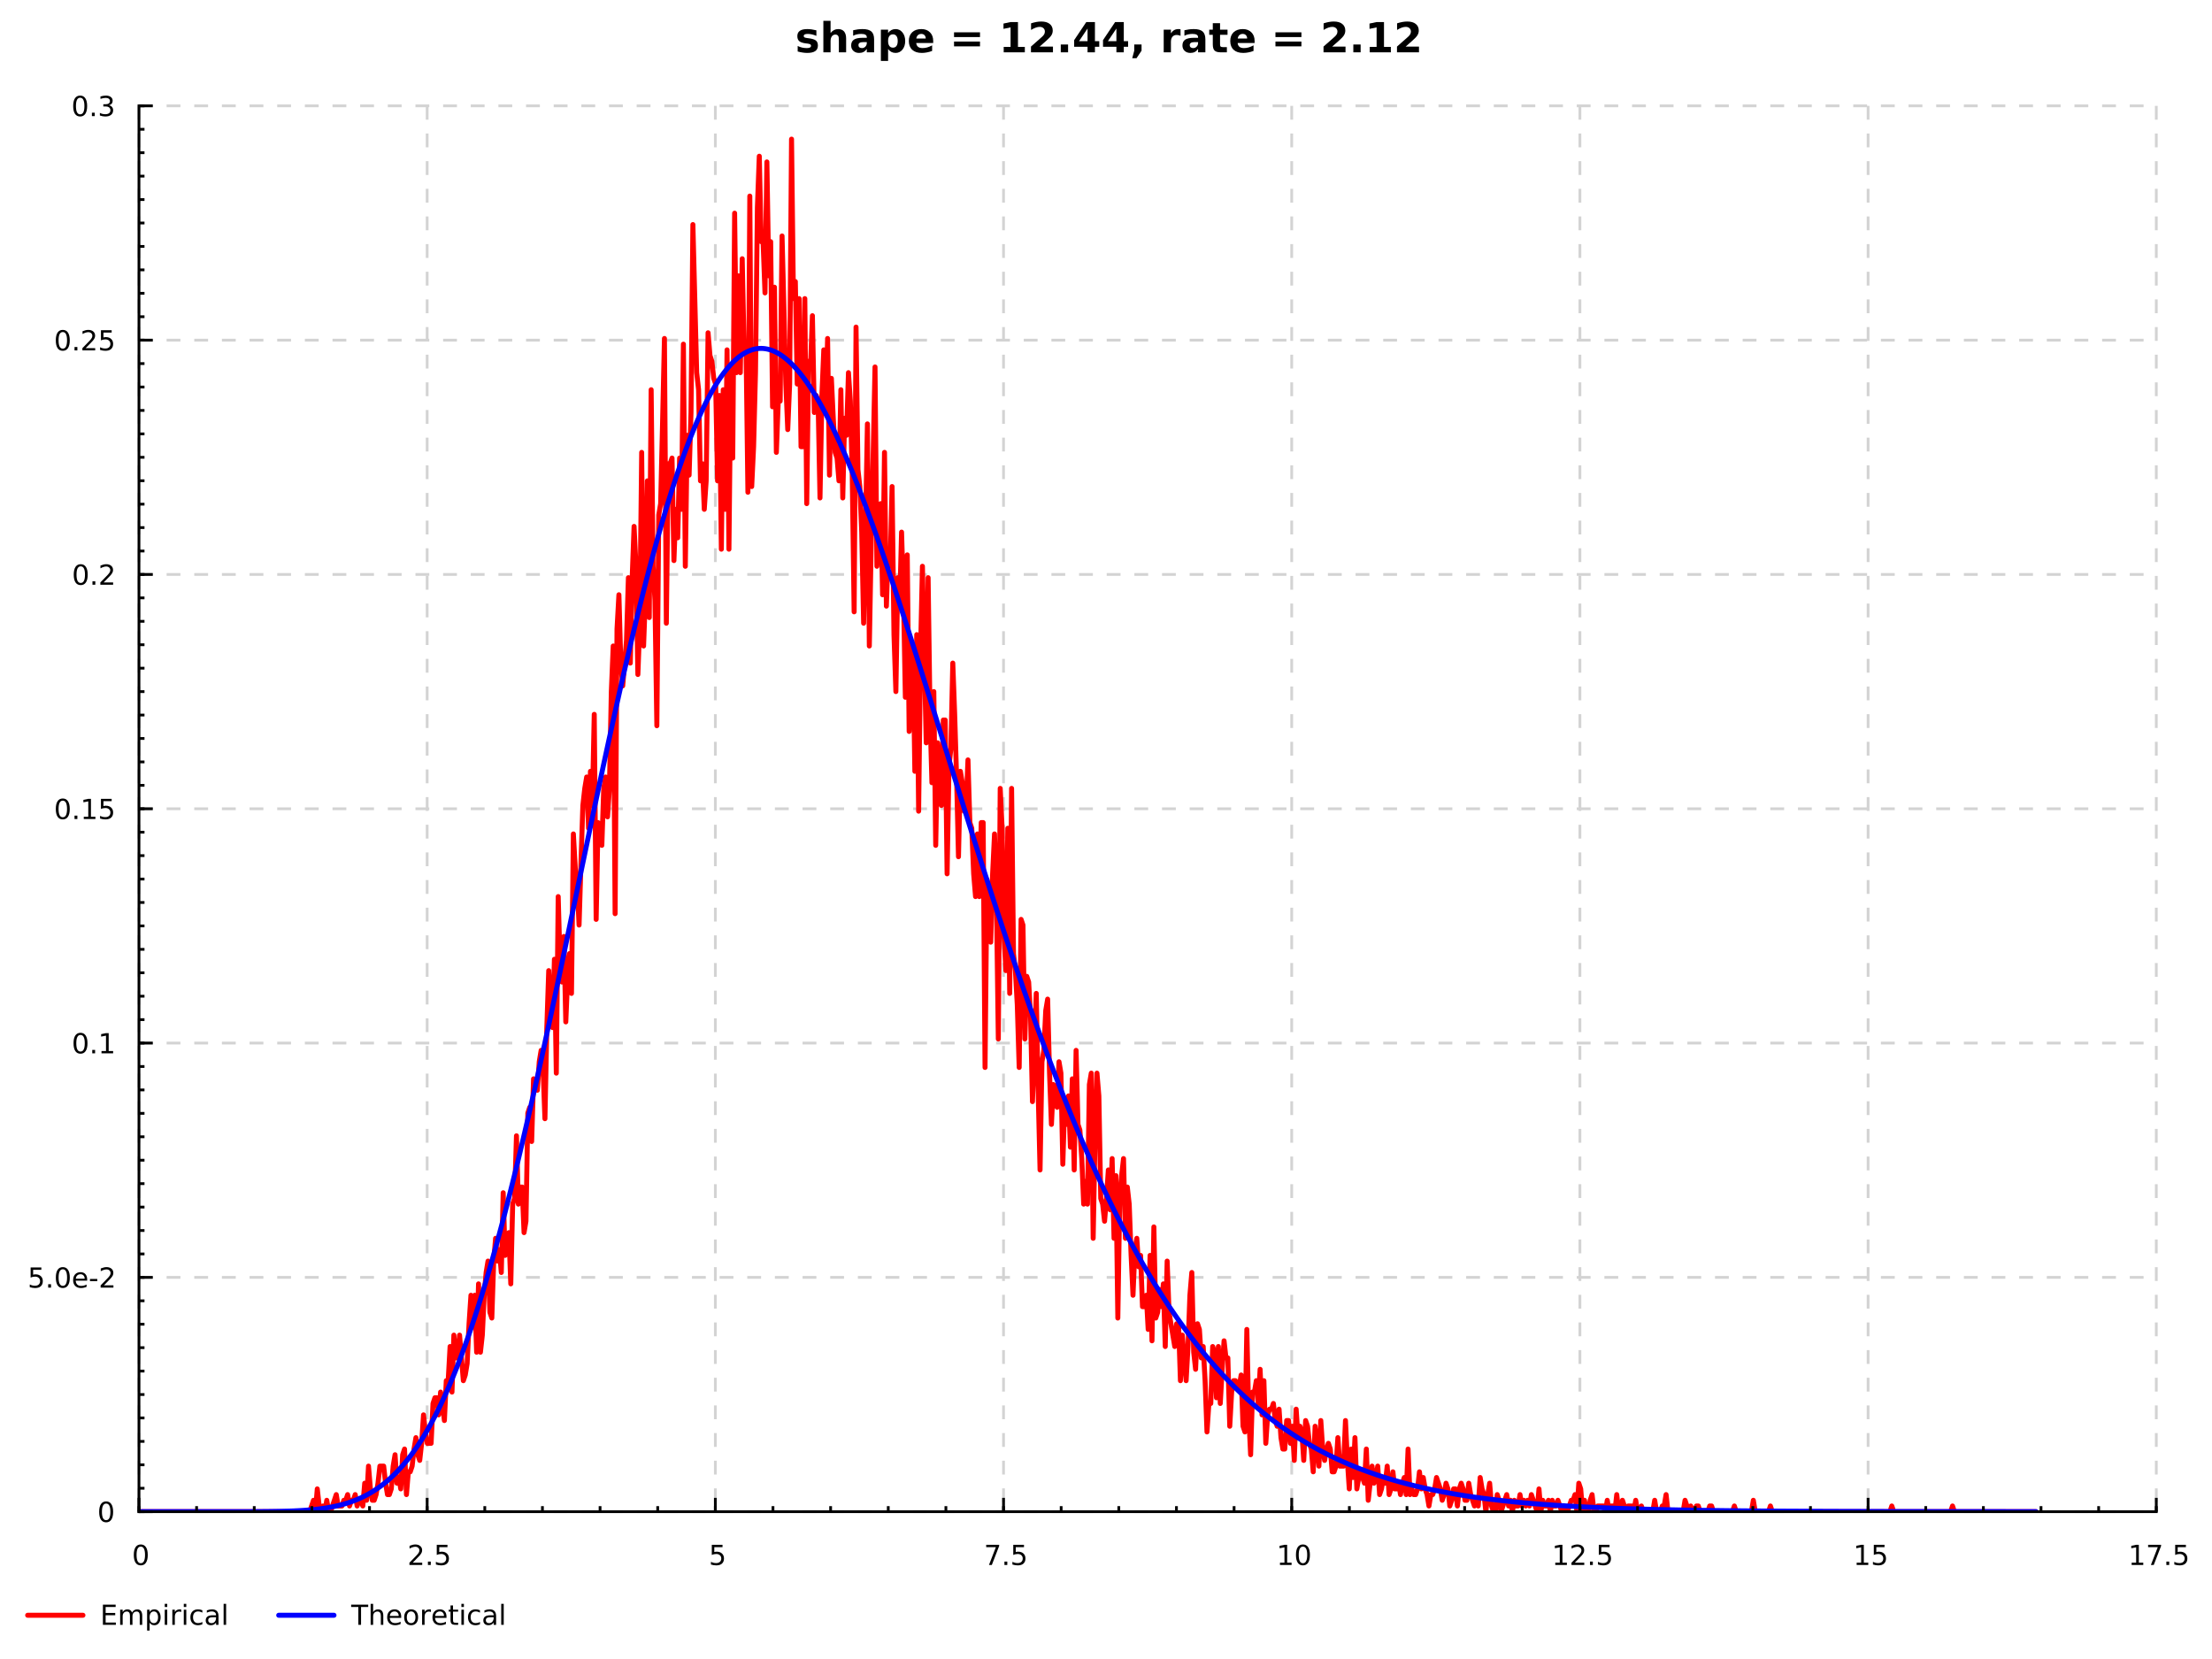 <?xml version="1.0" encoding="UTF-8"?>
<svg xmlns="http://www.w3.org/2000/svg" xmlns:xlink="http://www.w3.org/1999/xlink" width="800pt" height="600pt" viewBox="0 0 800 600" version="1.1">
<rect x="0" y="0" width="800" height="600" fill="#333333" stroke="none"/>
<defs>
<g>
<symbol overflow="visible" id="glyph0-0">
<path style="stroke:none;" d="M 0.75 2.656 L 0.75 -10.578 L 8.25 -10.578 L 8.25 2.656 L 0.75 2.656 Z M 1.594 1.812 L 7.406 1.812 L 7.406 -9.734 L 1.594 -9.734 L 1.594 1.812 Z M 1.594 1.812 "/>
</symbol>
<symbol overflow="visible" id="glyph0-1">
<path style="stroke:none;" d="M 7.672 -7.953 L 7.672 -5.953 C 7.109 -6.191 6.566 -6.367 6.047 -6.484 C 5.523 -6.598 5.031 -6.656 4.562 -6.656 C 4.062 -6.656 3.691 -6.594 3.453 -6.469 C 3.211 -6.344 3.094 -6.148 3.094 -5.891 C 3.094 -5.68 3.18 -5.52 3.359 -5.406 C 3.547 -5.301 3.875 -5.219 4.344 -5.156 L 4.812 -5.094 C 6.156 -4.926 7.055 -4.645 7.516 -4.25 C 7.984 -3.863 8.219 -3.254 8.219 -2.422 C 8.219 -1.547 7.895 -0.883 7.25 -0.438 C 6.602 0 5.641 0.219 4.359 0.219 C 3.816 0.219 3.254 0.172 2.672 0.078 C 2.098 -0.004 1.508 -0.129 0.906 -0.297 L 0.906 -2.297 C 1.426 -2.035 1.957 -1.844 2.5 -1.719 C 3.051 -1.594 3.613 -1.531 4.188 -1.531 C 4.695 -1.531 5.082 -1.598 5.344 -1.734 C 5.602 -1.879 5.734 -2.094 5.734 -2.375 C 5.734 -2.602 5.641 -2.773 5.453 -2.891 C 5.273 -3.004 4.922 -3.098 4.391 -3.172 L 3.938 -3.219 C 2.77 -3.363 1.953 -3.633 1.484 -4.031 C 1.016 -4.426 0.781 -5.031 0.781 -5.844 C 0.781 -6.707 1.078 -7.348 1.672 -7.766 C 2.266 -8.191 3.176 -8.406 4.406 -8.406 C 4.895 -8.406 5.406 -8.367 5.938 -8.297 C 6.469 -8.223 7.047 -8.109 7.672 -7.953 Z M 7.672 -7.953 "/>
</symbol>
<symbol overflow="visible" id="glyph0-2">
<path style="stroke:none;" d="M 9.5 -5 L 9.5 0 L 6.875 0 L 6.875 -0.812 L 6.875 -3.812 C 6.875 -4.531 6.859 -5.02 6.828 -5.281 C 6.797 -5.551 6.738 -5.75 6.656 -5.875 C 6.551 -6.051 6.41 -6.188 6.234 -6.281 C 6.066 -6.375 5.867 -6.422 5.641 -6.422 C 5.086 -6.422 4.656 -6.207 4.344 -5.781 C 4.031 -5.363 3.875 -4.781 3.875 -4.031 L 3.875 0 L 1.266 0 L 1.266 -11.391 L 3.875 -11.391 L 3.875 -7 C 4.27 -7.477 4.691 -7.832 5.141 -8.062 C 5.586 -8.289 6.078 -8.406 6.609 -8.406 C 7.555 -8.406 8.273 -8.113 8.766 -7.531 C 9.254 -6.945 9.5 -6.102 9.5 -5 Z M 9.5 -5 "/>
</symbol>
<symbol overflow="visible" id="glyph0-3">
<path style="stroke:none;" d="M 4.938 -3.688 C 4.383 -3.688 3.969 -3.594 3.688 -3.406 C 3.414 -3.227 3.281 -2.957 3.281 -2.594 C 3.281 -2.258 3.391 -2 3.609 -1.812 C 3.836 -1.625 4.148 -1.531 4.547 -1.531 C 5.035 -1.531 5.445 -1.707 5.781 -2.062 C 6.125 -2.414 6.297 -2.859 6.297 -3.391 L 6.297 -3.688 L 4.938 -3.688 Z M 8.938 -4.688 L 8.938 0 L 6.297 0 L 6.297 -1.219 C 5.941 -0.719 5.547 -0.352 5.109 -0.125 C 4.672 0.102 4.141 0.219 3.516 0.219 C 2.66 0.219 1.969 -0.031 1.438 -0.531 C 0.906 -1.031 0.641 -1.676 0.641 -2.469 C 0.641 -3.426 0.969 -4.129 1.625 -4.578 C 2.289 -5.023 3.332 -5.25 4.75 -5.25 L 6.297 -5.25 L 6.297 -5.453 C 6.297 -5.867 6.129 -6.172 5.797 -6.359 C 5.473 -6.555 4.969 -6.656 4.281 -6.656 C 3.719 -6.656 3.191 -6.598 2.703 -6.484 C 2.223 -6.379 1.773 -6.211 1.359 -5.984 L 1.359 -7.984 C 1.922 -8.117 2.484 -8.223 3.047 -8.297 C 3.617 -8.367 4.188 -8.406 4.75 -8.406 C 6.227 -8.406 7.297 -8.113 7.953 -7.531 C 8.609 -6.945 8.938 -6 8.938 -4.688 Z M 8.938 -4.688 "/>
</symbol>
<symbol overflow="visible" id="glyph0-4">
<path style="stroke:none;" d="M 3.875 -1.188 L 3.875 3.125 L 1.266 3.125 L 1.266 -8.203 L 3.875 -8.203 L 3.875 -7 C 4.238 -7.477 4.641 -7.832 5.078 -8.062 C 5.523 -8.289 6.031 -8.406 6.594 -8.406 C 7.602 -8.406 8.43 -8 9.078 -7.188 C 9.734 -6.383 10.062 -5.352 10.062 -4.094 C 10.062 -2.832 9.734 -1.797 9.078 -0.984 C 8.43 -0.18 7.602 0.219 6.594 0.219 C 6.031 0.219 5.523 0.102 5.078 -0.125 C 4.641 -0.352 4.238 -0.707 3.875 -1.188 Z M 5.625 -6.5 C 5.062 -6.5 4.629 -6.289 4.328 -5.875 C 4.023 -5.469 3.875 -4.875 3.875 -4.094 C 3.875 -3.32 4.023 -2.727 4.328 -2.312 C 4.629 -1.895 5.062 -1.688 5.625 -1.688 C 6.188 -1.688 6.613 -1.891 6.906 -2.297 C 7.207 -2.711 7.359 -3.312 7.359 -4.094 C 7.359 -4.875 7.207 -5.469 6.906 -5.875 C 6.613 -6.289 6.188 -6.5 5.625 -6.5 Z M 5.625 -6.5 "/>
</symbol>
<symbol overflow="visible" id="glyph0-5">
<path style="stroke:none;" d="M 9.453 -4.125 L 9.453 -3.375 L 3.312 -3.375 C 3.375 -2.758 3.598 -2.297 3.984 -1.984 C 4.367 -1.68 4.898 -1.531 5.578 -1.531 C 6.129 -1.531 6.691 -1.609 7.266 -1.766 C 7.848 -1.93 8.445 -2.18 9.062 -2.516 L 9.062 -0.5 C 8.438 -0.258 7.812 -0.082 7.188 0.031 C 6.57 0.156 5.957 0.219 5.344 0.219 C 3.852 0.219 2.695 -0.156 1.875 -0.906 C 1.051 -1.664 0.641 -2.727 0.641 -4.094 C 0.641 -5.426 1.039 -6.477 1.844 -7.25 C 2.656 -8.02 3.77 -8.406 5.188 -8.406 C 6.477 -8.406 7.508 -8.016 8.281 -7.234 C 9.062 -6.461 9.453 -5.426 9.453 -4.125 Z M 6.75 -5 C 6.75 -5.5 6.602 -5.898 6.312 -6.203 C 6.02 -6.504 5.641 -6.656 5.172 -6.656 C 4.672 -6.656 4.258 -6.508 3.938 -6.219 C 3.625 -5.938 3.426 -5.531 3.344 -5 L 6.75 -5 Z M 6.75 -5 "/>
</symbol>
<symbol overflow="visible" id="glyph0-6">
<path style="stroke:none;" d=""/>
</symbol>
<symbol overflow="visible" id="glyph0-7">
<path style="stroke:none;" d="M 1.594 -7.234 L 10.984 -7.234 L 10.984 -5.516 L 1.594 -5.516 L 1.594 -7.234 Z M 1.594 -3.891 L 10.984 -3.891 L 10.984 -2.156 L 1.594 -2.156 L 1.594 -3.891 Z M 1.594 -3.891 "/>
</symbol>
<symbol overflow="visible" id="glyph0-8">
<path style="stroke:none;" d="M 1.766 -1.953 L 4.25 -1.953 L 4.25 -9.016 L 1.688 -8.484 L 1.688 -10.406 L 4.234 -10.938 L 6.922 -10.938 L 6.922 -1.953 L 9.406 -1.953 L 9.406 0 L 1.766 0 L 1.766 -1.953 Z M 1.766 -1.953 "/>
</symbol>
<symbol overflow="visible" id="glyph0-9">
<path style="stroke:none;" d="M 4.328 -2.078 L 9.141 -2.078 L 9.141 0 L 1.188 0 L 1.188 -2.078 L 5.172 -5.594 C 5.535 -5.914 5.801 -6.227 5.969 -6.531 C 6.133 -6.844 6.219 -7.164 6.219 -7.5 C 6.219 -8.008 6.047 -8.422 5.703 -8.734 C 5.359 -9.047 4.906 -9.203 4.344 -9.203 C 3.895 -9.203 3.41 -9.109 2.891 -8.922 C 2.367 -8.734 1.812 -8.457 1.219 -8.094 L 1.219 -10.484 C 1.852 -10.691 2.477 -10.852 3.094 -10.969 C 3.719 -11.082 4.328 -11.141 4.922 -11.141 C 6.234 -11.141 7.25 -10.848 7.969 -10.266 C 8.695 -9.691 9.062 -8.891 9.062 -7.859 C 9.062 -7.266 8.906 -6.707 8.594 -6.188 C 8.289 -5.676 7.645 -4.988 6.656 -4.125 L 4.328 -2.078 Z M 4.328 -2.078 "/>
</symbol>
<symbol overflow="visible" id="glyph0-10">
<path style="stroke:none;" d="M 1.531 -2.828 L 4.172 -2.828 L 4.172 0 L 1.531 0 L 1.531 -2.828 Z M 1.531 -2.828 "/>
</symbol>
<symbol overflow="visible" id="glyph0-11">
<path style="stroke:none;" d="M 5.516 -8.609 L 2.438 -4.031 L 5.516 -4.031 L 5.516 -8.609 Z M 5.047 -10.938 L 8.188 -10.938 L 8.188 -4.031 L 9.75 -4.031 L 9.75 -2 L 8.188 -2 L 8.188 0 L 5.516 0 L 5.516 -2 L 0.672 -2 L 0.672 -4.406 L 5.047 -10.938 Z M 5.047 -10.938 "/>
</symbol>
<symbol overflow="visible" id="glyph0-12">
<path style="stroke:none;" d="M 1.531 -2.828 L 4.172 -2.828 L 4.172 -0.594 L 2.359 2.125 L 0.797 2.125 L 1.531 -0.594 L 1.531 -2.828 Z M 1.531 -2.828 "/>
</symbol>
<symbol overflow="visible" id="glyph0-13">
<path style="stroke:none;" d="M 7.359 -5.969 C 7.129 -6.07 6.898 -6.148 6.672 -6.203 C 6.441 -6.254 6.211 -6.281 5.984 -6.281 C 5.305 -6.281 4.785 -6.062 4.422 -5.625 C 4.055 -5.195 3.875 -4.582 3.875 -3.781 L 3.875 0 L 1.266 0 L 1.266 -8.203 L 3.875 -8.203 L 3.875 -6.859 C 4.219 -7.391 4.609 -7.781 5.047 -8.031 C 5.484 -8.281 6.004 -8.406 6.609 -8.406 C 6.703 -8.406 6.797 -8.398 6.891 -8.391 C 6.992 -8.379 7.145 -8.363 7.344 -8.344 L 7.359 -5.969 Z M 7.359 -5.969 "/>
</symbol>
<symbol overflow="visible" id="glyph0-14">
<path style="stroke:none;" d="M 4.125 -10.531 L 4.125 -8.203 L 6.828 -8.203 L 6.828 -6.328 L 4.125 -6.328 L 4.125 -2.844 C 4.125 -2.469 4.195 -2.211 4.344 -2.078 C 4.5 -1.941 4.801 -1.875 5.25 -1.875 L 6.594 -1.875 L 6.594 0 L 4.344 0 C 3.312 0 2.578 -0.211 2.141 -0.641 C 1.711 -1.078 1.5 -1.812 1.5 -2.844 L 1.5 -6.328 L 0.203 -6.328 L 0.203 -8.203 L 1.5 -8.203 L 1.5 -10.531 L 4.125 -10.531 Z M 4.125 -10.531 "/>
</symbol>
<symbol overflow="visible" id="glyph1-0">
<path style="stroke:none;" d="M 0.5 1.766 L 0.5 -7.047 L 5.5 -7.047 L 5.5 1.766 L 0.5 1.766 Z M 1.062 1.219 L 4.938 1.219 L 4.938 -6.484 L 1.062 -6.484 L 1.062 1.219 Z M 1.062 1.219 "/>
</symbol>
<symbol overflow="visible" id="glyph1-1">
<path style="stroke:none;" d="M 3.172 -6.641 C 2.672 -6.641 2.289 -6.391 2.031 -5.891 C 1.781 -5.391 1.656 -4.641 1.656 -3.641 C 1.656 -2.641 1.781 -1.891 2.031 -1.391 C 2.289 -0.891 2.672 -0.641 3.172 -0.641 C 3.691 -0.641 4.078 -0.891 4.328 -1.391 C 4.586 -1.891 4.719 -2.641 4.719 -3.641 C 4.719 -4.641 4.586 -5.391 4.328 -5.891 C 4.078 -6.391 3.691 -6.641 3.172 -6.641 Z M 3.172 -7.422 C 3.992 -7.422 4.617 -7.098 5.047 -6.453 C 5.484 -5.805 5.703 -4.867 5.703 -3.641 C 5.703 -2.41 5.484 -1.473 5.047 -0.828 C 4.617 -0.18 3.992 0.141 3.172 0.141 C 2.359 0.141 1.734 -0.18 1.297 -0.828 C 0.867 -1.473 0.656 -2.41 0.656 -3.641 C 0.656 -4.867 0.867 -5.805 1.297 -6.453 C 1.734 -7.098 2.359 -7.422 3.172 -7.422 Z M 3.172 -7.422 "/>
</symbol>
<symbol overflow="visible" id="glyph1-2">
<path style="stroke:none;" d="M 1.078 -7.297 L 4.953 -7.297 L 4.953 -6.453 L 1.984 -6.453 L 1.984 -4.672 C 2.129 -4.723 2.27 -4.758 2.406 -4.781 C 2.551 -4.801 2.695 -4.812 2.844 -4.812 C 3.656 -4.812 4.297 -4.586 4.766 -4.141 C 5.242 -3.703 5.484 -3.102 5.484 -2.344 C 5.484 -1.551 5.238 -0.938 4.75 -0.5 C 4.27 -0.07 3.582 0.141 2.688 0.141 C 2.383 0.141 2.07 0.113 1.75 0.062 C 1.438 0.008 1.109 -0.066 0.766 -0.172 L 0.766 -1.156 C 1.066 -1 1.375 -0.879 1.688 -0.797 C 2 -0.723 2.328 -0.688 2.672 -0.688 C 3.234 -0.688 3.676 -0.832 4 -1.125 C 4.332 -1.426 4.5 -1.832 4.5 -2.344 C 4.5 -2.844 4.332 -3.238 4 -3.531 C 3.676 -3.832 3.234 -3.984 2.672 -3.984 C 2.41 -3.984 2.145 -3.953 1.875 -3.891 C 1.613 -3.836 1.348 -3.75 1.078 -3.625 L 1.078 -7.297 Z M 1.078 -7.297 "/>
</symbol>
<symbol overflow="visible" id="glyph1-3">
<path style="stroke:none;" d="M 1.062 -1.234 L 2.094 -1.234 L 2.094 0 L 1.062 0 L 1.062 -1.234 Z M 1.062 -1.234 "/>
</symbol>
<symbol overflow="visible" id="glyph1-4">
<path style="stroke:none;" d="M 5.625 -2.953 L 5.625 -2.516 L 1.484 -2.516 C 1.523 -1.898 1.711 -1.43 2.047 -1.109 C 2.379 -0.785 2.844 -0.625 3.438 -0.625 C 3.781 -0.625 4.113 -0.664 4.438 -0.75 C 4.77 -0.832 5.094 -0.957 5.406 -1.125 L 5.406 -0.281 C 5.082 -0.145 4.75 -0.039 4.406 0.031 C 4.07 0.102 3.734 0.141 3.391 0.141 C 2.516 0.141 1.82 -0.109 1.312 -0.609 C 0.801 -1.117 0.547 -1.812 0.547 -2.688 C 0.547 -3.582 0.785 -4.289 1.266 -4.812 C 1.754 -5.332 2.41 -5.594 3.234 -5.594 C 3.973 -5.594 4.555 -5.359 4.984 -4.891 C 5.41 -4.422 5.625 -3.773 5.625 -2.953 Z M 4.719 -3.219 C 4.719 -3.707 4.582 -4.098 4.312 -4.391 C 4.039 -4.691 3.688 -4.844 3.25 -4.844 C 2.738 -4.844 2.332 -4.695 2.031 -4.406 C 1.738 -4.125 1.566 -3.727 1.516 -3.219 L 4.719 -3.219 Z M 4.719 -3.219 "/>
</symbol>
<symbol overflow="visible" id="glyph1-5">
<path style="stroke:none;" d="M 0.484 -3.141 L 3.125 -3.141 L 3.125 -2.344 L 0.484 -2.344 L 0.484 -3.141 Z M 0.484 -3.141 "/>
</symbol>
<symbol overflow="visible" id="glyph1-6">
<path style="stroke:none;" d="M 1.922 -0.828 L 5.359 -0.828 L 5.359 0 L 0.734 0 L 0.734 -0.828 C 1.109 -1.211 1.617 -1.734 2.266 -2.391 C 2.91 -3.047 3.316 -3.469 3.484 -3.656 C 3.797 -4.008 4.016 -4.305 4.141 -4.547 C 4.266 -4.797 4.328 -5.039 4.328 -5.281 C 4.328 -5.664 4.191 -5.977 3.922 -6.219 C 3.648 -6.469 3.297 -6.594 2.859 -6.594 C 2.547 -6.594 2.219 -6.535 1.875 -6.422 C 1.539 -6.316 1.176 -6.156 0.781 -5.938 L 0.781 -6.938 C 1.176 -7.094 1.547 -7.211 1.891 -7.297 C 2.234 -7.379 2.551 -7.422 2.844 -7.422 C 3.594 -7.422 4.191 -7.234 4.641 -6.859 C 5.098 -6.484 5.328 -5.977 5.328 -5.344 C 5.328 -5.039 5.27 -4.754 5.156 -4.484 C 5.039 -4.223 4.836 -3.91 4.547 -3.547 C 4.461 -3.453 4.203 -3.176 3.766 -2.719 C 3.328 -2.27 2.711 -1.641 1.922 -0.828 Z M 1.922 -0.828 "/>
</symbol>
<symbol overflow="visible" id="glyph1-7">
<path style="stroke:none;" d="M 1.234 -0.828 L 2.859 -0.828 L 2.859 -6.391 L 1.094 -6.047 L 1.094 -6.938 L 2.844 -7.297 L 3.828 -7.297 L 3.828 -0.828 L 5.438 -0.828 L 5.438 0 L 1.234 0 L 1.234 -0.828 Z M 1.234 -0.828 "/>
</symbol>
<symbol overflow="visible" id="glyph1-8">
<path style="stroke:none;" d="M 4.062 -3.938 C 4.531 -3.832 4.895 -3.617 5.156 -3.297 C 5.426 -2.984 5.562 -2.594 5.562 -2.125 C 5.562 -1.406 5.312 -0.848 4.812 -0.453 C 4.32 -0.055 3.617 0.141 2.703 0.141 C 2.398 0.141 2.086 0.109 1.766 0.047 C 1.441 -0.016 1.109 -0.102 0.766 -0.219 L 0.766 -1.172 C 1.035 -1.016 1.332 -0.895 1.656 -0.812 C 1.988 -0.727 2.332 -0.688 2.688 -0.688 C 3.301 -0.688 3.77 -0.805 4.094 -1.047 C 4.414 -1.297 4.578 -1.656 4.578 -2.125 C 4.578 -2.551 4.426 -2.883 4.125 -3.125 C 3.82 -3.363 3.406 -3.484 2.875 -3.484 L 2.016 -3.484 L 2.016 -4.297 L 2.906 -4.297 C 3.395 -4.297 3.766 -4.395 4.016 -4.594 C 4.273 -4.789 4.406 -5.07 4.406 -5.438 C 4.406 -5.801 4.27 -6.082 4 -6.281 C 3.738 -6.488 3.363 -6.594 2.875 -6.594 C 2.602 -6.594 2.312 -6.562 2 -6.5 C 1.688 -6.445 1.348 -6.359 0.984 -6.234 L 0.984 -7.109 C 1.359 -7.211 1.707 -7.289 2.031 -7.344 C 2.363 -7.395 2.672 -7.422 2.953 -7.422 C 3.703 -7.422 4.297 -7.25 4.734 -6.906 C 5.172 -6.57 5.391 -6.113 5.391 -5.531 C 5.391 -5.125 5.273 -4.781 5.047 -4.5 C 4.816 -4.227 4.488 -4.039 4.062 -3.938 Z M 4.062 -3.938 "/>
</symbol>
<symbol overflow="visible" id="glyph1-9">
<path style="stroke:none;" d="M 0.828 -7.297 L 5.516 -7.297 L 5.516 -6.875 L 2.859 0 L 1.828 0 L 4.328 -6.453 L 0.828 -6.453 L 0.828 -7.297 Z M 0.828 -7.297 "/>
</symbol>
<symbol overflow="visible" id="glyph1-10">
<path style="stroke:none;" d="M 0.984 -7.297 L 5.594 -7.297 L 5.594 -6.453 L 1.969 -6.453 L 1.969 -4.297 L 5.438 -4.297 L 5.438 -3.469 L 1.969 -3.469 L 1.969 -0.828 L 5.672 -0.828 L 5.672 0 L 0.984 0 L 0.984 -7.297 Z M 0.984 -7.297 "/>
</symbol>
<symbol overflow="visible" id="glyph1-11">
<path style="stroke:none;" d="M 5.203 -4.422 C 5.422 -4.828 5.688 -5.125 6 -5.312 C 6.312 -5.5 6.68 -5.594 7.109 -5.594 C 7.68 -5.594 8.117 -5.395 8.422 -5 C 8.734 -4.602 8.891 -4.035 8.891 -3.297 L 8.891 0 L 7.984 0 L 7.984 -3.266 C 7.984 -3.797 7.891 -4.188 7.703 -4.438 C 7.523 -4.688 7.242 -4.812 6.859 -4.812 C 6.391 -4.812 6.02 -4.656 5.75 -4.344 C 5.488 -4.039 5.359 -3.625 5.359 -3.094 L 5.359 0 L 4.453 0 L 4.453 -3.266 C 4.453 -3.797 4.359 -4.188 4.172 -4.438 C 3.984 -4.688 3.695 -4.812 3.312 -4.812 C 2.852 -4.812 2.488 -4.656 2.219 -4.344 C 1.945 -4.039 1.812 -3.625 1.812 -3.094 L 1.812 0 L 0.906 0 L 0.906 -5.469 L 1.812 -5.469 L 1.812 -4.625 C 2.02 -4.957 2.266 -5.203 2.547 -5.359 C 2.836 -5.516 3.176 -5.594 3.562 -5.594 C 3.969 -5.594 4.305 -5.492 4.578 -5.297 C 4.859 -5.098 5.066 -4.805 5.203 -4.422 Z M 5.203 -4.422 "/>
</symbol>
<symbol overflow="visible" id="glyph1-12">
<path style="stroke:none;" d="M 1.812 -0.828 L 1.812 2.078 L 0.906 2.078 L 0.906 -5.469 L 1.812 -5.469 L 1.812 -4.641 C 2 -4.961 2.234 -5.203 2.516 -5.359 C 2.805 -5.516 3.156 -5.594 3.562 -5.594 C 4.227 -5.594 4.766 -5.328 5.172 -4.797 C 5.586 -4.273 5.797 -3.586 5.797 -2.734 C 5.797 -1.867 5.586 -1.172 5.172 -0.641 C 4.766 -0.117 4.227 0.141 3.562 0.141 C 3.156 0.141 2.805 0.062 2.516 -0.094 C 2.234 -0.25 2 -0.492 1.812 -0.828 Z M 4.875 -2.734 C 4.875 -3.391 4.734 -3.906 4.453 -4.281 C 4.18 -4.656 3.812 -4.844 3.344 -4.844 C 2.863 -4.844 2.488 -4.656 2.219 -4.281 C 1.945 -3.906 1.812 -3.391 1.812 -2.734 C 1.812 -2.066 1.945 -1.547 2.219 -1.172 C 2.488 -0.797 2.863 -0.609 3.344 -0.609 C 3.812 -0.609 4.18 -0.797 4.453 -1.172 C 4.734 -1.547 4.875 -2.066 4.875 -2.734 Z M 4.875 -2.734 "/>
</symbol>
<symbol overflow="visible" id="glyph1-13">
<path style="stroke:none;" d="M 0.938 -5.469 L 1.844 -5.469 L 1.844 0 L 0.938 0 L 0.938 -5.469 Z M 0.938 -7.594 L 1.844 -7.594 L 1.844 -6.453 L 0.938 -6.453 L 0.938 -7.594 Z M 0.938 -7.594 "/>
</symbol>
<symbol overflow="visible" id="glyph1-14">
<path style="stroke:none;" d="M 4.109 -4.625 C 4.004 -4.688 3.895 -4.727 3.781 -4.75 C 3.664 -4.781 3.535 -4.797 3.391 -4.797 C 2.879 -4.797 2.488 -4.629 2.219 -4.297 C 1.945 -3.973 1.812 -3.5 1.812 -2.875 L 1.812 0 L 0.906 0 L 0.906 -5.469 L 1.812 -5.469 L 1.812 -4.625 C 2 -4.957 2.242 -5.203 2.547 -5.359 C 2.848 -5.516 3.219 -5.594 3.656 -5.594 C 3.719 -5.594 3.785 -5.586 3.859 -5.578 C 3.93 -5.578 4.016 -5.566 4.109 -5.547 L 4.109 -4.625 Z M 4.109 -4.625 "/>
</symbol>
<symbol overflow="visible" id="glyph1-15">
<path style="stroke:none;" d="M 4.875 -5.266 L 4.875 -4.422 C 4.625 -4.555 4.367 -4.66 4.109 -4.734 C 3.859 -4.805 3.602 -4.844 3.344 -4.844 C 2.758 -4.844 2.305 -4.656 1.984 -4.281 C 1.66 -3.914 1.5 -3.398 1.5 -2.734 C 1.5 -2.066 1.66 -1.547 1.984 -1.172 C 2.305 -0.805 2.758 -0.625 3.344 -0.625 C 3.602 -0.625 3.859 -0.656 4.109 -0.719 C 4.367 -0.789 4.625 -0.898 4.875 -1.047 L 4.875 -0.203 C 4.625 -0.086 4.363 -0.004 4.094 0.047 C 3.832 0.109 3.551 0.141 3.25 0.141 C 2.414 0.141 1.754 -0.113 1.266 -0.625 C 0.785 -1.145 0.547 -1.848 0.547 -2.734 C 0.547 -3.617 0.789 -4.316 1.281 -4.828 C 1.77 -5.336 2.441 -5.594 3.297 -5.594 C 3.578 -5.594 3.848 -5.566 4.109 -5.516 C 4.367 -5.461 4.625 -5.379 4.875 -5.266 Z M 4.875 -5.266 "/>
</symbol>
<symbol overflow="visible" id="glyph1-16">
<path style="stroke:none;" d="M 3.422 -2.75 C 2.703 -2.75 2.203 -2.664 1.922 -2.5 C 1.641 -2.332 1.5 -2.051 1.5 -1.656 C 1.5 -1.332 1.602 -1.078 1.812 -0.891 C 2.02 -0.703 2.305 -0.609 2.672 -0.609 C 3.172 -0.609 3.57 -0.785 3.875 -1.141 C 4.176 -1.492 4.328 -1.961 4.328 -2.547 L 4.328 -2.75 L 3.422 -2.75 Z M 5.219 -3.125 L 5.219 0 L 4.328 0 L 4.328 -0.828 C 4.117 -0.492 3.859 -0.25 3.547 -0.094 C 3.242 0.062 2.875 0.141 2.438 0.141 C 1.875 0.141 1.426 -0.016 1.094 -0.328 C 0.758 -0.641 0.594 -1.062 0.594 -1.594 C 0.594 -2.207 0.801 -2.672 1.219 -2.984 C 1.633 -3.297 2.25 -3.453 3.062 -3.453 L 4.328 -3.453 L 4.328 -3.547 C 4.328 -3.953 4.188 -4.27 3.906 -4.5 C 3.633 -4.727 3.254 -4.844 2.766 -4.844 C 2.453 -4.844 2.145 -4.801 1.844 -4.719 C 1.551 -4.645 1.27 -4.535 1 -4.391 L 1 -5.219 C 1.332 -5.344 1.648 -5.438 1.953 -5.5 C 2.266 -5.562 2.566 -5.594 2.859 -5.594 C 3.648 -5.594 4.238 -5.391 4.625 -4.984 C 5.02 -4.578 5.219 -3.957 5.219 -3.125 Z M 5.219 -3.125 "/>
</symbol>
<symbol overflow="visible" id="glyph1-17">
<path style="stroke:none;" d="M 0.938 -7.594 L 1.844 -7.594 L 1.844 0 L 0.938 0 L 0.938 -7.594 Z M 0.938 -7.594 "/>
</symbol>
<symbol overflow="visible" id="glyph1-18">
<path style="stroke:none;" d="M -0.031 -7.297 L 6.141 -7.297 L 6.141 -6.453 L 3.547 -6.453 L 3.547 0 L 2.562 0 L 2.562 -6.453 L -0.031 -6.453 L -0.031 -7.297 Z M -0.031 -7.297 "/>
</symbol>
<symbol overflow="visible" id="glyph1-19">
<path style="stroke:none;" d="M 5.484 -3.297 L 5.484 0 L 4.594 0 L 4.594 -3.266 C 4.594 -3.785 4.488 -4.172 4.281 -4.422 C 4.082 -4.68 3.781 -4.812 3.375 -4.812 C 2.895 -4.812 2.516 -4.656 2.234 -4.344 C 1.953 -4.039 1.812 -3.625 1.812 -3.094 L 1.812 0 L 0.906 0 L 0.906 -7.594 L 1.812 -7.594 L 1.812 -4.625 C 2.031 -4.945 2.285 -5.188 2.578 -5.344 C 2.867 -5.508 3.203 -5.594 3.578 -5.594 C 4.203 -5.594 4.676 -5.398 5 -5.016 C 5.32 -4.629 5.484 -4.055 5.484 -3.297 Z M 5.484 -3.297 "/>
</symbol>
<symbol overflow="visible" id="glyph1-20">
<path style="stroke:none;" d="M 3.062 -4.844 C 2.582 -4.844 2.203 -4.656 1.922 -4.281 C 1.641 -3.906 1.5 -3.391 1.5 -2.734 C 1.5 -2.078 1.633 -1.562 1.906 -1.188 C 2.188 -0.812 2.57 -0.625 3.062 -0.625 C 3.539 -0.625 3.922 -0.812 4.203 -1.188 C 4.484 -1.562 4.625 -2.078 4.625 -2.734 C 4.625 -3.379 4.484 -3.891 4.203 -4.266 C 3.922 -4.648 3.539 -4.844 3.062 -4.844 Z M 3.062 -5.594 C 3.844 -5.594 4.457 -5.336 4.906 -4.828 C 5.352 -4.328 5.578 -3.629 5.578 -2.734 C 5.578 -1.836 5.352 -1.133 4.906 -0.625 C 4.457 -0.113 3.844 0.141 3.062 0.141 C 2.281 0.141 1.664 -0.113 1.219 -0.625 C 0.77 -1.133 0.547 -1.836 0.547 -2.734 C 0.547 -3.629 0.77 -4.328 1.219 -4.828 C 1.664 -5.336 2.281 -5.594 3.062 -5.594 Z M 3.062 -5.594 "/>
</symbol>
<symbol overflow="visible" id="glyph1-21">
<path style="stroke:none;" d="M 1.828 -7.016 L 1.828 -5.469 L 3.688 -5.469 L 3.688 -4.766 L 1.828 -4.766 L 1.828 -1.797 C 1.828 -1.359 1.891 -1.07 2.016 -0.938 C 2.141 -0.812 2.391 -0.75 2.766 -0.75 L 3.688 -0.75 L 3.688 0 L 2.766 0 C 2.066 0 1.582 -0.129 1.312 -0.391 C 1.051 -0.648 0.922 -1.117 0.922 -1.797 L 0.922 -4.766 L 0.266 -4.766 L 0.266 -5.469 L 0.922 -5.469 L 0.922 -7.016 L 1.828 -7.016 Z M 1.828 -7.016 "/>
</symbol>
</g>
<clipPath id="clip1">
  <path d="M 0 0 L 0 600 L 800 600 L 800 0 L 0 0 "/>
</clipPath>
<clipPath id="clip2">
  <path d="M 50.258 38.281 L 50.258 546.719 L 779.852 546.719 L 779.852 38.281 L 50.258 38.281 "/>
</clipPath>
</defs>
<g id="surface0">
<g clip-path="url(#clip1)" clip-rule="nonzero">
<rect x="0" y="0" width="800" height="600" style="fill:rgb(100%,100%,100%);fill-opacity:1;stroke:none;"/>
</g>
<g style="fill:rgb(0%,0%,0%);fill-opacity:1;">
  <use xlink:href="#glyph0-1" x="287.586" y="18.922"/>
  <use xlink:href="#glyph0-2" x="296.514" y="18.922"/>
  <use xlink:href="#glyph0-3" x="307.193" y="18.922"/>
  <use xlink:href="#glyph0-4" x="317.315" y="18.922"/>
  <use xlink:href="#glyph0-5" x="328.052" y="18.922"/>
  <use xlink:href="#glyph0-6" x="338.226" y="18.922"/>
  <use xlink:href="#glyph0-7" x="343.448" y="18.922"/>
  <use xlink:href="#glyph0-6" x="356.016" y="18.922"/>
  <use xlink:href="#glyph0-8" x="361.238" y="18.922"/>
  <use xlink:href="#glyph0-9" x="371.675" y="18.922"/>
  <use xlink:href="#glyph0-10" x="382.112" y="18.922"/>
  <use xlink:href="#glyph0-11" x="387.811" y="18.922"/>
  <use xlink:href="#glyph0-11" x="398.248" y="18.922"/>
  <use xlink:href="#glyph0-12" x="408.685" y="18.922"/>
  <use xlink:href="#glyph0-6" x="414.383" y="18.922"/>
  <use xlink:href="#glyph0-13" x="419.605" y="18.922"/>
  <use xlink:href="#glyph0-3" x="427.002" y="18.922"/>
  <use xlink:href="#glyph0-14" x="437.125" y="18.922"/>
  <use xlink:href="#glyph0-5" x="444.295" y="18.922"/>
  <use xlink:href="#glyph0-6" x="454.468" y="18.922"/>
  <use xlink:href="#glyph0-7" x="459.69" y="18.922"/>
  <use xlink:href="#glyph0-6" x="472.259" y="18.922"/>
  <use xlink:href="#glyph0-9" x="477.481" y="18.922"/>
  <use xlink:href="#glyph0-10" x="487.918" y="18.922"/>
  <use xlink:href="#glyph0-8" x="493.616" y="18.922"/>
  <use xlink:href="#glyph0-9" x="504.053" y="18.922"/>
</g>
<path style="fill:none;stroke-width:1;stroke-linecap:butt;stroke-linejoin:miter;stroke:rgb(82.745%,82.745%,82.745%);stroke-opacity:1;stroke-dasharray:5,5;stroke-miterlimit:10;" d="M 0 0 L 0 508.438 " transform="matrix(1,0,0,1,50.258,38.281)"/>
<path style="fill:none;stroke-width:1;stroke-linecap:butt;stroke-linejoin:miter;stroke:rgb(82.745%,82.745%,82.745%);stroke-opacity:1;stroke-dasharray:5,5;stroke-miterlimit:10;" d="M 104.227 0 L 104.227 508.438 " transform="matrix(1,0,0,1,50.258,38.281)"/>
<path style="fill:none;stroke-width:1;stroke-linecap:butt;stroke-linejoin:miter;stroke:rgb(82.745%,82.745%,82.745%);stroke-opacity:1;stroke-dasharray:5,5;stroke-miterlimit:10;" d="M 208.457 0 L 208.457 508.438 " transform="matrix(1,0,0,1,50.258,38.281)"/>
<path style="fill:none;stroke-width:1;stroke-linecap:butt;stroke-linejoin:miter;stroke:rgb(82.745%,82.745%,82.745%);stroke-opacity:1;stroke-dasharray:5,5;stroke-miterlimit:10;" d="M 312.684 0 L 312.684 508.438 " transform="matrix(1,0,0,1,50.258,38.281)"/>
<path style="fill:none;stroke-width:1;stroke-linecap:butt;stroke-linejoin:miter;stroke:rgb(82.745%,82.745%,82.745%);stroke-opacity:1;stroke-dasharray:5,5;stroke-miterlimit:10;" d="M 416.91 0 L 416.91 508.438 " transform="matrix(1,0,0,1,50.258,38.281)"/>
<path style="fill:none;stroke-width:1;stroke-linecap:butt;stroke-linejoin:miter;stroke:rgb(82.745%,82.745%,82.745%);stroke-opacity:1;stroke-dasharray:5,5;stroke-miterlimit:10;" d="M 521.141 0 L 521.141 508.438 " transform="matrix(1,0,0,1,50.258,38.281)"/>
<path style="fill:none;stroke-width:1;stroke-linecap:butt;stroke-linejoin:miter;stroke:rgb(82.745%,82.745%,82.745%);stroke-opacity:1;stroke-dasharray:5,5;stroke-miterlimit:10;" d="M 625.367 0 L 625.367 508.438 " transform="matrix(1,0,0,1,50.258,38.281)"/>
<path style="fill:none;stroke-width:1;stroke-linecap:butt;stroke-linejoin:miter;stroke:rgb(82.745%,82.745%,82.745%);stroke-opacity:1;stroke-dasharray:5,5;stroke-miterlimit:10;" d="M 729.594 0 L 729.594 508.438 " transform="matrix(1,0,0,1,50.258,38.281)"/>
<path style="fill:none;stroke-width:1;stroke-linecap:butt;stroke-linejoin:miter;stroke:rgb(82.745%,82.745%,82.745%);stroke-opacity:1;stroke-dasharray:5,5;stroke-miterlimit:10;" d="M 0 508.438 L 729.594 508.438 " transform="matrix(1,0,0,1,50.258,38.281)"/>
<path style="fill:none;stroke-width:1;stroke-linecap:butt;stroke-linejoin:miter;stroke:rgb(82.745%,82.745%,82.745%);stroke-opacity:1;stroke-dasharray:5,5;stroke-miterlimit:10;" d="M 0 423.699 L 729.594 423.699 " transform="matrix(1,0,0,1,50.258,38.281)"/>
<path style="fill:none;stroke-width:1;stroke-linecap:butt;stroke-linejoin:miter;stroke:rgb(82.745%,82.745%,82.745%);stroke-opacity:1;stroke-dasharray:5,5;stroke-miterlimit:10;" d="M 0 338.957 L 729.594 338.957 " transform="matrix(1,0,0,1,50.258,38.281)"/>
<path style="fill:none;stroke-width:1;stroke-linecap:butt;stroke-linejoin:miter;stroke:rgb(82.745%,82.745%,82.745%);stroke-opacity:1;stroke-dasharray:5,5;stroke-miterlimit:10;" d="M 0 254.219 L 729.594 254.219 " transform="matrix(1,0,0,1,50.258,38.281)"/>
<path style="fill:none;stroke-width:1;stroke-linecap:butt;stroke-linejoin:miter;stroke:rgb(82.745%,82.745%,82.745%);stroke-opacity:1;stroke-dasharray:5,5;stroke-miterlimit:10;" d="M 0 169.48 L 729.594 169.48 " transform="matrix(1,0,0,1,50.258,38.281)"/>
<path style="fill:none;stroke-width:1;stroke-linecap:butt;stroke-linejoin:miter;stroke:rgb(82.745%,82.745%,82.745%);stroke-opacity:1;stroke-dasharray:5,5;stroke-miterlimit:10;" d="M 0 84.738 L 729.594 84.738 " transform="matrix(1,0,0,1,50.258,38.281)"/>
<path style="fill:none;stroke-width:1;stroke-linecap:butt;stroke-linejoin:miter;stroke:rgb(82.745%,82.745%,82.745%);stroke-opacity:1;stroke-dasharray:5,5;stroke-miterlimit:10;" d="M 0 0 L 729.594 0 " transform="matrix(1,0,0,1,50.258,38.281)"/>
<g clip-path="url(#clip2)" clip-rule="nonzero">
<path style="fill:none;stroke-width:1.8;stroke-linecap:round;stroke-linejoin:round;stroke:rgb(100%,0%,0%);stroke-opacity:1;stroke-miterlimit:10;" d="M 0 508.438 L 0.688 508.438 L 1.371 508.438 L 2.059 508.438 L 2.746 508.438 L 3.43 508.438 L 4.117 508.438 L 4.801 508.438 L 5.488 508.438 L 6.176 508.438 L 6.859 508.438 L 7.547 508.438 L 8.234 508.438 L 8.918 508.438 L 9.605 508.438 L 10.293 508.438 L 10.977 508.438 L 11.664 508.438 L 12.348 508.438 L 13.035 508.438 L 13.723 508.438 L 14.406 508.438 L 15.094 508.438 L 15.781 508.438 L 16.465 508.438 L 17.152 508.438 L 17.84 508.438 L 18.523 508.438 L 19.211 508.438 L 19.895 508.438 L 20.582 508.438 L 21.27 508.438 L 21.953 508.438 L 22.641 508.438 L 23.328 508.438 L 24.012 508.438 L 24.699 508.438 L 25.387 508.438 L 26.07 508.438 L 26.758 508.438 L 27.445 508.438 L 28.129 508.438 L 28.816 508.438 L 29.5 508.438 L 30.188 508.438 L 30.875 508.438 L 31.559 508.438 L 32.246 508.438 L 32.934 508.438 L 33.617 508.438 L 34.305 508.438 L 34.992 508.438 L 35.676 508.438 L 36.363 508.438 L 37.047 508.438 L 37.734 508.438 L 38.422 508.438 L 39.105 508.438 L 39.793 508.438 L 40.48 508.438 L 41.164 508.438 L 41.852 508.438 L 42.539 508.438 L 43.223 508.438 L 43.91 508.438 L 44.594 508.438 L 45.281 508.438 L 45.969 508.438 L 46.652 508.438 L 47.34 508.438 L 48.027 508.438 L 48.711 508.438 L 49.398 508.438 L 50.086 508.438 L 50.77 508.438 L 51.457 508.438 L 52.141 508.438 L 52.828 508.438 L 53.516 508.438 L 54.199 508.438 L 54.887 508.438 L 55.574 508.438 L 56.258 508.438 L 56.945 508.438 L 57.633 508.438 L 58.316 508.438 L 59.004 508.438 L 59.688 508.438 L 60.375 508.438 L 61.062 508.438 L 61.746 508.438 L 62.434 506.379 L 63.121 504.316 L 63.805 508.438 L 64.492 500.199 L 65.18 506.379 L 65.863 508.438 L 66.551 506.379 L 67.238 508.438 L 67.922 504.316 L 68.609 508.438 L 69.293 508.438 L 69.98 506.379 L 70.668 504.316 L 71.352 502.258 L 72.039 506.379 L 72.727 506.379 L 73.41 506.379 L 74.098 504.316 L 74.785 504.316 L 75.469 502.258 L 76.156 506.379 L 76.84 504.316 L 77.527 504.316 L 78.215 502.258 L 78.898 506.379 L 79.586 504.316 L 80.273 504.316 L 80.957 506.379 L 81.645 498.141 L 82.332 504.316 L 83.016 491.961 L 83.703 500.199 L 84.387 504.316 L 85.074 504.316 L 85.762 502.258 L 86.445 498.141 L 87.133 491.961 L 87.82 491.961 L 88.504 491.961 L 89.191 498.141 L 89.879 502.258 L 90.562 502.258 L 91.25 500.199 L 91.934 491.961 L 92.621 487.84 L 93.309 498.141 L 93.992 496.078 L 94.68 500.199 L 95.367 487.84 L 96.051 485.781 L 96.738 502.258 L 97.426 494.02 L 98.109 494.02 L 98.797 491.961 L 99.48 485.781 L 100.168 481.66 L 100.855 487.84 L 101.539 489.898 L 102.227 483.719 L 102.914 473.422 L 103.598 479.602 L 104.285 483.719 L 104.973 483.719 L 105.656 483.719 L 106.344 469.301 L 107.031 467.242 L 107.715 467.242 L 108.402 473.422 L 109.086 465.184 L 109.773 469.301 L 110.461 475.48 L 111.145 461.062 L 111.832 461.062 L 112.52 448.707 L 113.203 465.184 L 113.891 444.586 L 114.578 452.824 L 115.262 452.824 L 115.949 444.586 L 116.633 452.824 L 117.32 461.062 L 118.008 459.004 L 118.691 454.883 L 119.379 440.465 L 120.066 430.168 L 120.75 440.465 L 121.438 430.168 L 122.125 450.766 L 122.809 426.047 L 123.496 450.766 L 124.18 444.586 L 124.867 430.168 L 125.555 421.93 L 126.238 417.809 L 126.926 436.348 L 127.613 438.406 L 128.297 417.809 L 128.984 409.57 L 129.672 417.809 L 130.355 413.691 L 131.043 421.93 L 131.727 393.094 L 132.414 415.75 L 133.102 411.629 L 133.785 407.512 L 134.473 426.047 L 135.16 397.211 L 135.844 395.152 L 136.531 372.496 L 137.219 397.211 L 137.902 391.031 L 138.59 391.031 L 139.273 407.512 L 139.961 403.391 L 140.648 364.258 L 141.332 362.195 L 142.02 374.555 L 142.707 351.898 L 143.391 353.957 L 144.078 356.016 L 144.766 345.719 L 145.449 341.598 L 146.137 347.777 L 146.824 366.316 L 147.508 333.359 L 148.195 312.762 L 148.879 325.121 L 149.566 333.359 L 150.254 308.645 L 150.938 349.836 L 151.625 285.984 L 152.312 310.703 L 152.996 316.883 L 153.684 300.402 L 154.371 331.301 L 155.055 314.82 L 155.742 306.582 L 156.426 321 L 157.113 263.328 L 157.801 275.688 L 158.484 281.867 L 159.172 296.285 L 159.859 273.629 L 160.543 253.031 L 161.23 246.852 L 161.918 242.73 L 162.602 261.27 L 163.289 240.672 L 163.973 253.031 L 164.66 220.074 L 165.348 294.227 L 166.031 259.211 L 166.719 265.387 L 167.406 267.449 L 168.09 246.852 L 168.777 242.73 L 169.465 257.148 L 170.148 246.852 L 170.836 211.836 L 171.52 195.355 L 172.207 292.164 L 172.895 189.18 L 173.578 176.82 L 174.266 201.535 L 174.953 209.777 L 175.637 201.535 L 176.324 193.297 L 177.012 170.641 L 177.695 201.535 L 178.383 170.641 L 179.066 152.102 L 179.754 166.52 L 180.441 205.656 L 181.125 187.117 L 181.812 125.328 L 182.5 195.355 L 183.184 176.82 L 183.871 135.625 L 184.559 185.059 L 185.242 102.668 L 185.93 166.52 L 186.617 178.879 L 187.301 224.195 L 187.988 147.984 L 188.672 143.863 L 189.359 115.027 L 190.047 84.133 L 190.73 187.117 L 191.418 129.445 L 192.105 129.445 L 192.789 127.387 L 193.477 164.461 L 194.164 145.922 L 194.848 156.223 L 195.535 127.387 L 196.219 145.922 L 196.906 86.191 L 197.594 166.52 L 198.277 119.148 L 198.965 133.566 L 199.652 110.906 L 200.336 42.938 L 201.023 69.715 L 201.711 96.488 L 202.395 102.668 L 203.082 135.625 L 203.766 129.445 L 204.453 145.922 L 205.141 135.625 L 205.824 82.07 L 206.512 90.312 L 207.199 92.371 L 207.883 98.551 L 208.57 100.609 L 209.258 135.625 L 209.941 104.73 L 210.629 160.344 L 211.312 102.668 L 212 145.922 L 212.688 88.25 L 213.371 160.344 L 214.059 94.43 L 214.746 127.387 L 215.43 38.816 L 216.117 96.488 L 216.805 61.473 L 217.488 96.488 L 218.176 55.297 L 218.859 88.25 L 219.547 86.191 L 220.234 139.746 L 220.918 32.637 L 221.605 137.684 L 222.293 123.266 L 222.977 96.488 L 223.664 36.758 L 224.352 18.219 L 225.035 49.117 L 225.723 49.117 L 226.41 67.652 L 227.094 20.281 L 227.781 61.473 L 228.465 49.117 L 229.152 108.848 L 229.84 65.594 L 230.523 125.328 L 231.211 106.789 L 231.898 106.789 L 232.582 47.055 L 233.27 73.832 L 233.957 100.609 L 234.641 117.086 L 235.328 100.609 L 236.012 12.039 L 236.699 69.715 L 237.387 63.535 L 238.07 100.609 L 238.758 69.715 L 239.445 123.266 L 240.129 123.266 L 240.816 69.715 L 241.504 143.863 L 242.188 92.371 L 242.875 94.43 L 243.559 75.895 L 244.246 110.906 L 244.934 104.73 L 245.617 106.789 L 246.305 141.805 L 246.992 104.73 L 247.676 88.25 L 248.363 110.906 L 249.051 84.133 L 249.734 133.566 L 250.422 98.551 L 251.105 112.969 L 251.793 125.328 L 252.48 127.387 L 253.164 135.625 L 253.852 102.668 L 254.539 141.805 L 255.223 112.969 L 255.91 119.148 L 256.598 96.488 L 257.281 106.789 L 257.969 133.566 L 258.652 183 L 259.34 80.012 L 260.027 131.504 L 260.711 137.684 L 261.398 154.164 L 262.086 187.117 L 262.77 152.102 L 263.457 115.027 L 264.145 195.355 L 264.828 158.281 L 265.516 127.387 L 266.203 94.43 L 266.887 166.52 L 267.574 152.102 L 268.258 143.863 L 268.945 176.82 L 269.633 125.328 L 270.316 180.938 L 271.004 160.344 L 271.691 166.52 L 272.375 137.684 L 273.062 191.238 L 273.75 211.836 L 274.434 170.641 L 275.121 180.938 L 275.805 154.164 L 276.492 176.82 L 277.18 213.895 L 277.863 162.402 L 278.551 226.254 L 279.238 205.656 L 279.922 195.355 L 280.609 240.672 L 281.297 191.238 L 281.98 255.09 L 282.668 197.418 L 283.352 166.52 L 284.039 199.477 L 284.727 230.371 L 285.41 170.641 L 286.098 220.074 L 286.785 244.793 L 287.469 211.836 L 288.156 267.449 L 288.844 230.371 L 289.527 242.73 L 290.215 253.031 L 290.898 222.133 L 291.586 222.133 L 292.273 277.746 L 292.957 238.613 L 293.645 232.434 L 294.332 201.535 L 295.016 220.074 L 295.703 242.73 L 296.391 271.566 L 297.074 240.672 L 297.762 244.793 L 298.445 255.09 L 299.133 253.031 L 299.82 236.551 L 300.504 259.211 L 301.191 261.27 L 301.879 277.746 L 302.562 285.984 L 303.25 263.328 L 303.938 285.984 L 304.621 259.211 L 305.309 259.211 L 305.996 347.777 L 306.68 279.805 L 307.367 285.984 L 308.051 302.465 L 308.738 277.746 L 309.426 263.328 L 310.109 285.984 L 310.797 337.48 L 311.484 246.852 L 312.168 261.27 L 312.855 300.402 L 313.543 312.762 L 314.227 261.27 L 314.914 321 L 315.598 246.852 L 316.285 306.582 L 316.973 312.762 L 317.656 325.121 L 318.344 347.777 L 319.031 294.227 L 319.715 296.285 L 320.402 337.48 L 321.09 314.82 L 321.773 316.883 L 322.461 329.242 L 323.145 360.137 L 323.832 341.598 L 324.52 321 L 325.203 356.016 L 325.891 384.852 L 326.578 345.719 L 327.262 341.598 L 327.949 327.18 L 328.637 323.062 L 329.32 349.836 L 330.008 368.375 L 330.691 353.957 L 331.379 356.016 L 332.066 362.195 L 332.75 345.719 L 333.438 349.836 L 334.125 382.793 L 334.809 360.137 L 335.496 368.375 L 336.184 358.078 L 336.867 376.613 L 337.555 351.898 L 338.238 384.852 L 338.926 341.598 L 339.613 368.375 L 340.297 370.434 L 340.984 380.734 L 341.672 397.211 L 342.355 388.973 L 343.043 397.211 L 343.73 353.957 L 344.414 349.836 L 345.102 409.57 L 345.789 372.496 L 346.473 349.836 L 347.16 358.078 L 347.844 395.152 L 348.531 397.211 L 349.219 403.391 L 349.902 395.152 L 350.59 384.852 L 351.277 399.27 L 351.961 380.734 L 352.648 409.57 L 353.336 386.914 L 354.02 438.406 L 354.707 395.152 L 355.391 386.914 L 356.078 380.734 L 356.766 409.57 L 357.449 391.031 L 358.137 397.211 L 358.824 415.75 L 359.508 430.168 L 360.195 413.691 L 360.883 409.57 L 361.566 419.867 L 362.254 415.75 L 362.938 434.285 L 363.625 434.285 L 364.312 430.168 L 364.996 442.527 L 365.684 415.75 L 366.371 446.645 L 367.055 405.449 L 367.742 438.406 L 368.43 436.348 L 369.113 428.109 L 369.801 434.285 L 370.484 426.047 L 371.172 448.707 L 371.859 417.809 L 372.543 436.348 L 373.23 440.465 L 373.918 444.586 L 374.602 448.707 L 375.289 440.465 L 375.977 440.465 L 376.66 461.062 L 377.348 444.586 L 378.031 452.824 L 378.719 461.062 L 379.406 448.707 L 380.09 430.168 L 380.777 421.93 L 381.465 450.766 L 382.148 456.945 L 382.836 440.465 L 383.523 442.527 L 384.207 452.824 L 384.895 448.707 L 385.582 461.062 L 386.266 479.602 L 386.953 469.301 L 387.637 469.301 L 388.324 448.707 L 389.012 450.766 L 389.695 467.242 L 390.383 448.707 L 391.07 469.301 L 391.754 456.945 L 392.441 446.645 L 393.129 452.824 L 393.812 452.824 L 394.5 477.543 L 395.184 465.184 L 395.871 461.062 L 396.559 461.062 L 397.242 463.125 L 397.93 463.125 L 398.617 459.004 L 399.301 477.543 L 399.988 479.602 L 400.676 442.527 L 401.359 473.422 L 402.047 487.84 L 402.73 465.184 L 403.418 465.184 L 404.105 461.062 L 404.789 469.301 L 405.477 456.945 L 406.164 473.422 L 406.848 461.062 L 407.535 483.719 L 408.223 473.422 L 408.906 471.363 L 409.594 471.363 L 410.277 469.301 L 410.965 475.48 L 411.652 477.543 L 412.336 471.363 L 413.023 481.66 L 413.711 485.781 L 414.395 485.781 L 415.082 475.48 L 415.77 475.48 L 416.453 483.719 L 417.141 477.543 L 417.824 489.898 L 418.512 471.363 L 419.199 481.66 L 419.883 477.543 L 420.57 479.602 L 421.258 489.898 L 421.941 475.48 L 422.629 477.543 L 423.316 483.719 L 424 485.781 L 424.688 494.02 L 425.375 477.543 L 426.059 483.719 L 426.746 491.961 L 427.43 475.48 L 428.117 485.781 L 428.805 489.898 L 429.488 485.781 L 430.176 483.719 L 430.863 485.781 L 431.547 494.02 L 432.234 494.02 L 432.922 491.961 L 433.605 481.66 L 434.293 491.961 L 434.977 491.961 L 435.664 491.961 L 436.352 475.48 L 437.035 489.898 L 437.723 500.199 L 438.41 485.781 L 439.094 496.078 L 439.781 481.66 L 440.469 500.199 L 441.152 496.078 L 441.84 494.02 L 442.523 496.078 L 443.211 498.141 L 443.898 485.781 L 444.582 504.316 L 445.27 498.141 L 445.957 491.961 L 446.641 498.141 L 447.328 496.078 L 448.016 491.961 L 448.699 502.258 L 449.387 500.199 L 450.07 496.078 L 450.758 498.141 L 451.445 491.961 L 452.129 502.258 L 452.816 500.199 L 453.504 494.02 L 454.188 500.199 L 454.875 500.199 L 455.562 498.141 L 456.246 502.258 L 456.934 498.141 L 457.617 496.078 L 458.305 502.258 L 458.992 485.781 L 459.676 502.258 L 460.363 500.199 L 461.051 502.258 L 461.734 502.258 L 462.422 500.199 L 463.109 494.02 L 463.793 500.199 L 464.48 496.078 L 465.168 500.199 L 465.852 502.258 L 466.539 506.379 L 467.223 502.258 L 467.91 502.258 L 468.598 500.199 L 469.281 496.078 L 469.969 498.141 L 470.656 500.199 L 471.34 504.316 L 472.027 502.258 L 472.715 498.141 L 473.398 500.199 L 474.086 506.379 L 474.77 504.316 L 475.457 500.199 L 476.145 500.199 L 476.828 506.379 L 477.516 500.199 L 478.203 498.141 L 478.887 500.199 L 479.574 504.316 L 480.262 504.316 L 480.945 498.141 L 481.633 502.258 L 482.316 504.316 L 483.004 506.379 L 483.691 504.316 L 484.375 506.379 L 485.062 496.078 L 485.75 500.199 L 486.434 502.258 L 487.121 508.438 L 487.809 502.258 L 488.492 498.141 L 489.18 506.379 L 489.863 508.438 L 490.551 508.438 L 491.238 502.258 L 491.922 504.316 L 492.609 508.438 L 493.297 506.379 L 493.98 504.316 L 494.668 502.258 L 495.355 506.379 L 496.039 504.316 L 496.727 508.438 L 497.41 504.316 L 498.098 506.379 L 498.785 506.379 L 499.469 502.258 L 500.156 506.379 L 500.844 504.316 L 501.527 506.379 L 502.215 504.316 L 502.902 506.379 L 503.586 502.258 L 504.273 504.316 L 504.961 506.379 L 505.645 508.438 L 506.332 500.199 L 507.016 508.438 L 507.703 504.316 L 508.391 506.379 L 509.074 506.379 L 509.762 504.316 L 510.449 508.438 L 511.133 504.316 L 511.82 506.379 L 512.508 506.379 L 513.191 504.316 L 513.879 506.379 L 514.562 508.438 L 515.25 506.379 L 515.938 508.438 L 516.621 508.438 L 517.309 506.379 L 517.996 504.316 L 518.68 504.316 L 519.367 502.258 L 520.055 508.438 L 520.738 498.141 L 521.426 500.199 L 522.109 508.438 L 522.797 504.316 L 523.484 508.438 L 524.168 508.438 L 524.855 504.316 L 525.543 502.258 L 526.227 508.438 L 526.914 508.438 L 527.602 506.379 L 528.285 506.379 L 528.973 506.379 L 529.656 506.379 L 530.344 508.438 L 531.031 504.316 L 531.715 508.438 L 532.402 506.379 L 533.09 506.379 L 533.773 508.438 L 534.461 502.258 L 535.148 508.438 L 535.832 508.438 L 536.52 504.316 L 537.203 506.379 L 537.891 508.438 L 538.578 506.379 L 539.262 506.379 L 539.949 506.379 L 540.637 508.438 L 541.32 504.316 L 542.008 508.438 L 542.695 508.438 L 543.379 506.379 L 544.066 508.438 L 544.754 508.438 L 545.438 508.438 L 546.125 508.438 L 546.809 508.438 L 547.496 508.438 L 548.184 504.316 L 548.867 508.438 L 549.555 508.438 L 550.242 508.438 L 550.926 506.379 L 551.613 506.379 L 552.301 502.258 L 552.984 508.438 L 553.672 508.438 L 554.355 508.438 L 555.043 508.438 L 555.73 508.438 L 556.414 508.438 L 557.102 508.438 L 557.789 508.438 L 558.473 508.438 L 559.16 504.316 L 559.848 506.379 L 560.531 508.438 L 561.219 506.379 L 561.902 508.438 L 562.59 508.438 L 563.277 506.379 L 563.961 506.379 L 564.648 508.438 L 565.336 508.438 L 566.02 508.438 L 566.707 508.438 L 567.395 508.438 L 568.078 506.379 L 568.766 506.379 L 569.449 508.438 L 570.137 508.438 L 570.824 508.438 L 571.508 508.438 L 572.195 508.438 L 572.883 508.438 L 573.566 508.438 L 574.254 508.438 L 574.941 508.438 L 575.625 508.438 L 576.312 508.438 L 576.996 506.379 L 577.684 508.438 L 578.371 508.438 L 579.055 508.438 L 579.742 508.438 L 580.43 508.438 L 581.113 508.438 L 581.801 508.438 L 582.488 508.438 L 583.172 508.438 L 583.859 504.316 L 584.547 508.438 L 585.23 508.438 L 585.918 508.438 L 586.602 508.438 L 587.289 508.438 L 587.977 508.438 L 588.66 508.438 L 589.348 508.438 L 590.035 506.379 L 590.719 508.438 L 591.406 508.438 L 592.094 508.438 L 592.777 508.438 L 593.465 508.438 L 594.148 508.438 L 594.836 508.438 L 595.523 508.438 L 596.207 508.438 L 596.895 508.438 L 597.582 508.438 L 598.266 508.438 L 598.953 508.438 L 599.641 508.438 L 600.324 508.438 L 601.012 508.438 L 601.695 508.438 L 602.383 508.438 L 603.07 508.438 L 603.754 508.438 L 604.441 508.438 L 605.129 508.438 L 605.812 508.438 L 606.5 508.438 L 607.188 508.438 L 607.871 508.438 L 608.559 508.438 L 609.242 508.438 L 609.93 508.438 L 610.617 508.438 L 611.301 508.438 L 611.988 508.438 L 612.676 508.438 L 613.359 508.438 L 614.047 508.438 L 614.734 508.438 L 615.418 508.438 L 616.105 508.438 L 616.789 508.438 L 617.477 508.438 L 618.164 508.438 L 618.848 508.438 L 619.535 508.438 L 620.223 508.438 L 620.906 508.438 L 621.594 508.438 L 622.281 508.438 L 622.965 508.438 L 623.652 508.438 L 624.34 508.438 L 625.023 508.438 L 625.711 508.438 L 626.395 508.438 L 627.082 508.438 L 627.77 508.438 L 628.453 508.438 L 629.141 508.438 L 629.828 508.438 L 630.512 508.438 L 631.199 508.438 L 631.887 508.438 L 632.57 508.438 L 633.258 508.438 L 633.941 506.379 L 634.629 508.438 L 635.316 508.438 L 636 508.438 L 636.688 508.438 L 637.375 508.438 L 638.059 508.438 L 638.746 508.438 L 639.434 508.438 L 640.117 508.438 L 640.805 508.438 L 641.488 508.438 L 642.176 508.438 L 642.863 508.438 L 643.547 508.438 L 644.234 508.438 L 644.922 508.438 L 645.605 508.438 L 646.293 508.438 L 646.98 508.438 L 647.664 508.438 L 648.352 508.438 L 649.035 508.438 L 649.723 508.438 L 650.41 508.438 L 651.094 508.438 L 651.781 508.438 L 652.469 508.438 L 653.152 508.438 L 653.84 508.438 L 654.527 508.438 L 655.211 508.438 L 655.898 506.379 L 656.582 508.438 L 657.27 508.438 L 657.957 508.438 L 658.641 508.438 L 659.328 508.438 L 660.016 508.438 L 660.699 508.438 L 661.387 508.438 L 662.074 508.438 L 662.758 508.438 L 663.445 508.438 L 664.133 508.438 L 664.816 508.438 L 665.504 508.438 L 666.188 508.438 L 666.875 508.438 L 667.562 508.438 L 668.246 508.438 L 668.934 508.438 L 669.621 508.438 L 670.305 508.438 L 670.992 508.438 L 671.68 508.438 L 672.363 508.438 L 673.051 508.438 L 673.734 508.438 L 674.422 508.438 L 675.109 508.438 L 675.793 508.438 L 676.48 508.438 L 677.168 508.438 L 677.852 508.438 L 678.539 508.438 L 679.227 508.438 L 679.91 508.438 L 680.598 508.438 L 681.281 508.438 L 681.969 508.438 L 682.656 508.438 L 683.34 508.438 L 684.027 508.438 L 684.715 508.438 L 685.398 508.438 L 686.086 508.438 " transform="matrix(1,0,0,1,50.258,38.281)"/>
<path style="fill:none;stroke-width:1.8;stroke-linecap:round;stroke-linejoin:round;stroke:rgb(0%,0%,100%);stroke-opacity:1;stroke-miterlimit:10;" d="M 0 508.438 L 0.688 508.438 L 1.371 508.438 L 2.059 508.438 L 2.746 508.438 L 3.43 508.438 L 4.117 508.438 L 4.801 508.438 L 5.488 508.438 L 6.176 508.438 L 6.859 508.438 L 7.547 508.438 L 8.234 508.438 L 8.918 508.438 L 9.605 508.438 L 10.293 508.438 L 10.977 508.438 L 11.664 508.438 L 12.348 508.438 L 13.035 508.438 L 13.723 508.438 L 14.406 508.438 L 15.094 508.438 L 15.781 508.438 L 16.465 508.438 L 17.152 508.438 L 17.84 508.438 L 18.523 508.438 L 19.211 508.438 L 19.895 508.438 L 20.582 508.438 L 21.27 508.438 L 21.953 508.438 L 22.641 508.438 L 23.328 508.438 L 24.012 508.438 L 24.699 508.438 L 25.387 508.438 L 26.07 508.438 L 26.758 508.438 L 27.445 508.438 L 28.129 508.438 L 28.816 508.438 L 29.5 508.438 L 30.188 508.438 L 30.875 508.438 L 31.559 508.438 L 32.246 508.438 L 32.934 508.434 L 33.617 508.434 L 34.305 508.434 L 34.992 508.434 L 35.676 508.434 L 36.363 508.434 L 37.047 508.43 L 37.734 508.43 L 38.422 508.43 L 39.105 508.426 L 39.793 508.426 L 40.48 508.422 L 41.164 508.418 L 41.852 508.418 L 42.539 508.414 L 43.223 508.41 L 43.91 508.406 L 44.594 508.402 L 45.281 508.395 L 45.969 508.391 L 46.652 508.383 L 47.34 508.375 L 48.027 508.363 L 48.711 508.355 L 49.398 508.344 L 50.086 508.332 L 50.77 508.32 L 51.457 508.305 L 52.141 508.289 L 52.828 508.27 L 53.516 508.25 L 54.199 508.227 L 54.887 508.203 L 55.574 508.176 L 56.258 508.148 L 56.945 508.113 L 57.633 508.082 L 58.316 508.043 L 59.004 508 L 59.688 507.957 L 60.375 507.91 L 61.062 507.855 L 61.746 507.801 L 62.434 507.738 L 63.121 507.672 L 63.805 507.602 L 64.492 507.523 L 65.18 507.441 L 65.863 507.355 L 66.551 507.262 L 67.238 507.16 L 67.922 507.051 L 68.609 506.934 L 69.293 506.812 L 69.98 506.68 L 70.668 506.539 L 71.352 506.391 L 72.039 506.23 L 72.727 506.062 L 73.41 505.883 L 74.098 505.695 L 74.785 505.496 L 75.469 505.281 L 76.156 505.059 L 76.84 504.82 L 77.527 504.574 L 78.215 504.309 L 78.898 504.031 L 79.586 503.738 L 80.273 503.434 L 80.957 503.109 L 81.645 502.77 L 82.332 502.414 L 83.016 502.043 L 83.703 501.652 L 84.387 501.242 L 85.074 500.816 L 85.762 500.367 L 86.445 499.902 L 87.133 499.414 L 87.82 498.906 L 88.504 498.375 L 89.191 497.824 L 89.879 497.246 L 90.562 496.648 L 91.25 496.027 L 91.934 495.379 L 92.621 494.707 L 93.309 494.012 L 93.992 493.289 L 94.68 492.539 L 95.367 491.762 L 96.051 490.957 L 96.738 490.125 L 97.426 489.262 L 98.109 488.371 L 98.797 487.453 L 99.48 486.5 L 100.168 485.52 L 100.855 484.508 L 101.539 483.465 L 102.227 482.391 L 102.914 481.285 L 103.598 480.145 L 104.285 478.969 L 104.973 477.766 L 105.656 476.523 L 106.344 475.25 L 107.031 473.941 L 107.715 472.598 L 108.402 471.219 L 109.086 469.805 L 109.773 468.355 L 110.461 466.867 L 111.145 465.348 L 111.832 463.789 L 112.52 462.195 L 113.203 460.562 L 113.891 458.898 L 114.578 457.191 L 115.262 455.453 L 115.949 453.672 L 116.633 451.859 L 117.32 450.008 L 118.008 448.117 L 118.691 446.191 L 119.379 444.227 L 120.066 442.227 L 120.75 440.191 L 121.438 438.117 L 122.125 436.008 L 122.809 433.863 L 123.496 431.68 L 124.18 429.461 L 124.867 427.207 L 125.555 424.918 L 126.238 422.594 L 126.926 420.234 L 127.613 417.84 L 128.297 415.41 L 128.984 412.945 L 129.672 410.449 L 130.355 407.922 L 131.043 405.359 L 131.727 402.766 L 132.414 400.141 L 133.102 397.484 L 133.785 394.797 L 134.473 392.082 L 135.16 389.332 L 135.844 386.559 L 136.531 383.754 L 137.219 380.922 L 137.902 378.062 L 138.59 375.18 L 139.273 372.27 L 139.961 369.332 L 140.648 366.375 L 141.332 363.391 L 142.02 360.383 L 142.707 357.355 L 143.391 354.309 L 144.078 351.238 L 144.766 348.148 L 145.449 345.043 L 146.137 341.914 L 146.824 338.773 L 147.508 335.613 L 148.195 332.441 L 148.879 329.254 L 149.566 326.051 L 150.254 322.836 L 150.938 319.609 L 151.625 316.375 L 152.312 313.129 L 152.996 309.875 L 153.684 306.609 L 154.371 303.34 L 155.055 300.066 L 155.742 296.785 L 156.426 293.5 L 157.113 290.215 L 157.801 286.926 L 158.484 283.633 L 159.172 280.344 L 159.859 277.055 L 160.543 273.77 L 161.23 270.484 L 161.918 267.203 L 162.602 263.93 L 163.289 260.66 L 163.973 257.398 L 164.66 254.145 L 165.348 250.898 L 166.031 247.664 L 166.719 244.441 L 167.406 241.227 L 168.09 238.027 L 168.777 234.844 L 169.465 231.672 L 170.148 228.52 L 170.836 225.379 L 171.52 222.258 L 172.207 219.156 L 172.895 216.074 L 173.578 213.012 L 174.266 209.973 L 174.953 206.953 L 175.637 203.957 L 176.324 200.984 L 177.012 198.039 L 177.695 195.117 L 178.383 192.223 L 179.066 189.355 L 179.754 186.516 L 180.441 183.703 L 181.125 180.922 L 181.812 178.172 L 182.5 175.453 L 183.184 172.762 L 183.871 170.109 L 184.559 167.488 L 185.242 164.898 L 185.93 162.344 L 186.617 159.828 L 187.301 157.348 L 187.988 154.902 L 188.672 152.492 L 189.359 150.121 L 190.047 147.789 L 190.73 145.496 L 191.418 143.242 L 192.105 141.031 L 192.789 138.855 L 193.477 136.727 L 194.164 134.637 L 194.848 132.586 L 195.535 130.582 L 196.219 128.617 L 196.906 126.695 L 197.594 124.82 L 198.277 122.988 L 198.965 121.199 L 199.652 119.457 L 200.336 117.758 L 201.023 116.102 L 201.711 114.496 L 202.395 112.934 L 203.082 111.418 L 203.766 109.945 L 204.453 108.523 L 205.141 107.145 L 205.824 105.816 L 206.512 104.531 L 207.199 103.297 L 207.883 102.105 L 208.57 100.965 L 209.258 99.871 L 209.941 98.824 L 210.629 97.824 L 211.312 96.871 L 212 95.969 L 212.688 95.109 L 213.371 94.301 L 214.059 93.539 L 214.746 92.824 L 215.43 92.156 L 216.117 91.539 L 216.805 90.965 L 217.488 90.441 L 218.176 89.961 L 218.859 89.531 L 219.547 89.145 L 220.234 88.809 L 220.918 88.516 L 221.605 88.27 L 222.293 88.07 L 222.977 87.914 L 223.664 87.805 L 224.352 87.742 L 225.035 87.723 L 225.723 87.75 L 226.41 87.82 L 227.094 87.938 L 227.781 88.094 L 228.465 88.297 L 229.152 88.543 L 229.84 88.832 L 230.523 89.164 L 231.211 89.535 L 231.898 89.949 L 232.582 90.406 L 233.27 90.906 L 233.957 91.441 L 234.641 92.02 L 235.328 92.641 L 236.012 93.297 L 236.699 93.996 L 237.387 94.73 L 238.07 95.504 L 238.758 96.316 L 239.445 97.164 L 240.129 98.047 L 240.816 98.969 L 241.504 99.926 L 242.188 100.922 L 242.875 101.949 L 243.559 103.012 L 244.246 104.105 L 244.934 105.238 L 245.617 106.398 L 246.305 107.594 L 246.992 108.82 L 247.676 110.078 L 248.363 111.367 L 249.051 112.688 L 249.734 114.039 L 250.422 115.418 L 251.105 116.824 L 251.793 118.262 L 252.48 119.723 L 253.164 121.215 L 253.852 122.73 L 254.539 124.277 L 255.223 125.844 L 255.91 127.441 L 256.598 129.059 L 257.281 130.703 L 257.969 132.367 L 258.652 134.059 L 259.34 135.77 L 260.027 137.504 L 260.711 139.258 L 261.398 141.035 L 262.086 142.828 L 262.77 144.645 L 263.457 146.48 L 264.145 148.336 L 264.828 150.207 L 265.516 152.098 L 266.203 154.004 L 266.887 155.926 L 267.574 157.863 L 268.258 159.82 L 268.945 161.789 L 269.633 163.773 L 270.316 165.773 L 271.004 167.785 L 271.691 169.809 L 272.375 171.848 L 273.062 173.895 L 273.75 175.957 L 274.434 178.031 L 275.121 180.113 L 275.805 182.203 L 276.492 184.309 L 277.18 186.418 L 277.863 188.539 L 278.551 190.668 L 279.238 192.805 L 279.922 194.945 L 280.609 197.098 L 281.297 199.254 L 281.98 201.418 L 282.668 203.586 L 283.352 205.758 L 284.039 207.934 L 284.727 210.117 L 285.41 212.305 L 286.098 214.492 L 286.785 216.684 L 287.469 218.879 L 288.156 221.078 L 288.844 223.277 L 289.527 225.477 L 290.215 227.68 L 290.898 229.879 L 291.586 232.082 L 292.273 234.285 L 292.957 236.488 L 293.645 238.688 L 294.332 240.887 L 295.016 243.086 L 295.703 245.285 L 296.391 247.48 L 297.074 249.672 L 297.762 251.859 L 298.445 254.047 L 299.133 256.23 L 299.82 258.41 L 300.504 260.586 L 301.191 262.758 L 301.879 264.922 L 302.562 267.086 L 303.25 269.242 L 303.938 271.395 L 304.621 273.539 L 305.309 275.68 L 305.996 277.812 L 306.68 279.938 L 307.367 282.059 L 308.051 284.172 L 308.738 286.281 L 309.426 288.379 L 310.109 290.469 L 310.797 292.555 L 311.484 294.629 L 312.168 296.695 L 312.855 298.758 L 313.543 300.805 L 314.227 302.848 L 314.914 304.883 L 315.598 306.906 L 316.285 308.918 L 316.973 310.922 L 317.656 312.918 L 318.344 314.902 L 319.031 316.879 L 319.715 318.844 L 320.402 320.801 L 321.09 322.742 L 321.773 324.676 L 322.461 326.602 L 323.145 328.512 L 323.832 330.414 L 324.52 332.305 L 325.203 334.184 L 325.891 336.051 L 326.578 337.91 L 327.262 339.754 L 327.949 341.59 L 328.637 343.41 L 329.32 345.219 L 330.008 347.02 L 330.691 348.805 L 331.379 350.578 L 332.066 352.34 L 332.75 354.09 L 333.438 355.828 L 334.125 357.555 L 334.809 359.27 L 335.496 360.969 L 336.184 362.66 L 336.867 364.336 L 337.555 365.996 L 338.238 367.648 L 338.926 369.289 L 339.613 370.914 L 340.297 372.527 L 340.984 374.129 L 341.672 375.715 L 342.355 377.289 L 343.043 378.852 L 343.73 380.402 L 344.414 381.938 L 345.102 383.465 L 345.789 384.973 L 346.473 386.473 L 347.16 387.957 L 347.844 389.43 L 348.531 390.891 L 349.219 392.34 L 349.902 393.773 L 350.59 395.195 L 351.277 396.605 L 351.961 398 L 352.648 399.387 L 353.336 400.758 L 354.02 402.113 L 354.707 403.461 L 355.391 404.793 L 356.078 406.113 L 356.766 407.422 L 357.449 408.719 L 358.137 410 L 358.824 411.273 L 359.508 412.531 L 360.195 413.777 L 360.883 415.008 L 361.566 416.23 L 362.254 417.441 L 362.938 418.637 L 363.625 419.82 L 364.312 420.996 L 364.996 422.156 L 365.684 423.305 L 366.371 424.441 L 367.055 425.566 L 367.742 426.68 L 368.43 427.781 L 369.113 428.871 L 369.801 429.949 L 370.484 431.016 L 371.172 432.07 L 371.859 433.113 L 372.543 434.148 L 373.23 435.168 L 373.918 436.176 L 374.602 437.176 L 375.289 438.164 L 375.977 439.141 L 376.66 440.105 L 377.348 441.059 L 378.031 442.004 L 378.719 442.938 L 379.406 443.859 L 380.09 444.77 L 380.777 445.672 L 381.465 446.562 L 382.148 447.445 L 382.836 448.312 L 383.523 449.172 L 384.207 450.023 L 384.895 450.863 L 385.582 451.691 L 386.266 452.512 L 386.953 453.32 L 387.637 454.121 L 388.324 454.91 L 389.012 455.691 L 389.695 456.465 L 390.383 457.227 L 391.07 457.977 L 391.754 458.723 L 392.441 459.453 L 393.129 460.18 L 393.812 460.895 L 394.5 461.602 L 395.184 462.301 L 395.871 462.988 L 396.559 463.668 L 397.242 464.34 L 397.93 465.004 L 398.617 465.656 L 399.301 466.305 L 399.988 466.941 L 400.676 467.57 L 401.359 468.191 L 402.047 468.805 L 402.73 469.41 L 403.418 470.008 L 404.105 470.594 L 404.789 471.176 L 405.477 471.75 L 406.164 472.316 L 406.848 472.875 L 407.535 473.426 L 408.223 473.969 L 408.906 474.504 L 409.594 475.035 L 410.277 475.555 L 410.965 476.07 L 411.652 476.578 L 412.336 477.078 L 413.023 477.57 L 413.711 478.059 L 414.395 478.539 L 415.082 479.012 L 415.77 479.48 L 416.453 479.941 L 417.141 480.395 L 417.824 480.84 L 418.512 481.281 L 419.199 481.719 L 419.883 482.145 L 420.57 482.57 L 421.258 482.984 L 421.941 483.398 L 422.629 483.801 L 423.316 484.199 L 424 484.594 L 424.688 484.98 L 425.375 485.363 L 426.059 485.738 L 426.746 486.109 L 427.43 486.477 L 428.117 486.836 L 428.805 487.191 L 429.488 487.543 L 430.176 487.887 L 430.863 488.227 L 431.547 488.559 L 432.234 488.891 L 432.922 489.215 L 433.605 489.535 L 434.293 489.848 L 434.977 490.16 L 435.664 490.465 L 436.352 490.766 L 437.035 491.062 L 437.723 491.355 L 438.41 491.641 L 439.094 491.926 L 439.781 492.203 L 440.469 492.477 L 441.152 492.746 L 441.84 493.016 L 442.523 493.277 L 443.211 493.535 L 443.898 493.789 L 444.582 494.039 L 445.27 494.285 L 445.957 494.527 L 446.641 494.766 L 447.328 495 L 448.016 495.23 L 448.699 495.461 L 449.387 495.684 L 450.07 495.902 L 450.758 496.121 L 451.445 496.336 L 452.129 496.543 L 452.816 496.75 L 453.504 496.953 L 454.188 497.156 L 454.875 497.352 L 455.562 497.547 L 456.246 497.738 L 456.934 497.926 L 457.617 498.109 L 458.305 498.289 L 458.992 498.469 L 459.676 498.645 L 460.363 498.816 L 461.051 498.988 L 461.734 499.156 L 462.422 499.32 L 463.109 499.484 L 463.793 499.641 L 464.48 499.797 L 465.168 499.953 L 465.852 500.105 L 466.539 500.254 L 467.223 500.398 L 467.91 500.543 L 468.598 500.688 L 469.281 500.824 L 469.969 500.961 L 470.656 501.098 L 471.34 501.23 L 472.027 501.359 L 472.715 501.488 L 473.398 501.613 L 474.086 501.738 L 474.77 501.859 L 475.457 501.98 L 476.145 502.098 L 476.828 502.215 L 477.516 502.328 L 478.203 502.438 L 478.887 502.547 L 479.574 502.656 L 480.262 502.762 L 480.945 502.867 L 481.633 502.969 L 482.316 503.07 L 483.004 503.168 L 483.691 503.266 L 484.375 503.363 L 485.062 503.457 L 485.75 503.547 L 486.434 503.641 L 487.121 503.73 L 487.809 503.816 L 488.492 503.902 L 489.18 503.988 L 489.863 504.07 L 490.551 504.152 L 491.238 504.23 L 491.922 504.312 L 492.609 504.387 L 493.297 504.465 L 493.98 504.539 L 494.668 504.613 L 495.355 504.684 L 496.039 504.754 L 496.727 504.824 L 497.41 504.895 L 498.098 504.961 L 498.785 505.027 L 499.469 505.09 L 500.156 505.156 L 500.844 505.219 L 501.527 505.277 L 502.215 505.34 L 502.902 505.398 L 503.586 505.457 L 504.273 505.512 L 504.961 505.57 L 505.645 505.625 L 506.332 505.68 L 507.016 505.73 L 507.703 505.781 L 508.391 505.836 L 509.074 505.883 L 509.762 505.934 L 510.449 505.98 L 511.133 506.027 L 511.82 506.074 L 512.508 506.121 L 513.191 506.168 L 513.879 506.211 L 514.562 506.254 L 515.25 506.297 L 515.938 506.34 L 516.621 506.379 L 517.309 506.418 L 517.996 506.457 L 518.68 506.496 L 519.367 506.535 L 520.055 506.574 L 520.738 506.609 L 521.426 506.645 L 522.109 506.68 L 522.797 506.715 L 523.484 506.75 L 524.168 506.781 L 524.855 506.816 L 525.543 506.848 L 526.227 506.879 L 526.914 506.91 L 527.602 506.938 L 528.285 506.969 L 528.973 507 L 529.656 507.027 L 530.344 507.055 L 531.031 507.082 L 531.715 507.109 L 532.402 507.137 L 533.09 507.16 L 533.773 507.188 L 534.461 507.211 L 535.148 507.238 L 535.832 507.262 L 536.52 507.285 L 537.203 507.309 L 537.891 507.332 L 538.578 507.352 L 539.262 507.375 L 539.949 507.395 L 540.637 507.418 L 541.32 507.438 L 542.008 507.457 L 542.695 507.477 L 543.379 507.496 L 544.066 507.516 L 544.754 507.535 L 545.438 507.551 L 546.125 507.57 L 546.809 507.59 L 547.496 507.605 L 548.184 507.621 L 548.867 507.641 L 549.555 507.656 L 550.242 507.672 L 550.926 507.688 L 551.613 507.703 L 552.301 507.719 L 552.984 507.73 L 553.672 507.746 L 554.355 507.762 L 555.043 507.773 L 555.73 507.789 L 556.414 507.801 L 557.102 507.816 L 557.789 507.828 L 558.473 507.84 L 559.16 507.852 L 559.848 507.863 L 560.531 507.875 L 561.219 507.887 L 561.902 507.898 L 562.59 507.91 L 563.277 507.922 L 563.961 507.934 L 564.648 507.941 L 565.336 507.953 L 566.02 507.961 L 566.707 507.973 L 567.395 507.984 L 568.078 507.992 L 568.766 508 L 569.449 508.012 L 570.137 508.02 L 570.824 508.027 L 571.508 508.035 L 572.195 508.047 L 572.883 508.055 L 573.566 508.062 L 574.254 508.07 L 574.941 508.078 L 575.625 508.086 L 576.312 508.094 L 576.996 508.098 L 577.684 508.105 L 578.371 508.113 L 579.055 508.121 L 579.742 508.125 L 580.43 508.133 L 581.113 508.141 L 581.801 508.145 L 582.488 508.152 L 583.172 508.16 L 583.859 508.164 L 584.547 508.172 L 585.23 508.176 L 585.918 508.18 L 586.602 508.188 L 587.289 508.191 L 587.977 508.199 L 588.66 508.203 L 589.348 508.207 L 590.035 508.211 L 590.719 508.219 L 591.406 508.223 L 592.094 508.227 L 592.777 508.23 L 593.465 508.234 L 594.148 508.238 L 594.836 508.242 L 595.523 508.25 L 596.207 508.254 L 596.895 508.258 L 597.582 508.262 L 598.266 508.266 L 598.953 508.27 L 599.641 508.27 L 600.324 508.273 L 601.012 508.277 L 601.695 508.281 L 602.383 508.285 L 603.07 508.289 L 603.754 508.293 L 604.441 508.293 L 605.129 508.297 L 605.812 508.301 L 606.5 508.305 L 607.188 508.309 L 607.871 508.309 L 608.559 508.312 L 609.242 508.316 L 609.93 508.316 L 610.617 508.32 L 611.301 508.324 L 611.988 508.324 L 612.676 508.328 L 613.359 508.332 L 614.047 508.332 L 614.734 508.336 L 615.418 508.336 L 616.105 508.34 L 616.789 508.34 L 617.477 508.344 L 618.164 508.348 L 618.848 508.348 L 619.535 508.352 L 620.223 508.352 L 620.906 508.355 L 621.594 508.355 L 622.281 508.355 L 622.965 508.359 L 623.652 508.359 L 624.34 508.363 L 625.023 508.363 L 625.711 508.367 L 626.395 508.367 L 627.082 508.367 L 627.77 508.371 L 628.453 508.371 L 629.141 508.375 L 629.828 508.375 L 630.512 508.375 L 631.199 508.379 L 631.887 508.379 L 632.57 508.379 L 633.258 508.383 L 633.941 508.383 L 634.629 508.383 L 635.316 508.387 L 636 508.387 L 636.688 508.387 L 637.375 508.387 L 638.059 508.391 L 638.746 508.391 L 639.434 508.391 L 640.117 508.395 L 640.805 508.395 L 641.488 508.395 L 642.176 508.395 L 642.863 508.398 L 643.547 508.398 L 644.234 508.398 L 644.922 508.398 L 645.605 508.398 L 646.293 508.402 L 646.98 508.402 L 647.664 508.402 L 648.352 508.402 L 649.035 508.402 L 649.723 508.406 L 650.41 508.406 L 651.094 508.406 L 651.781 508.406 L 652.469 508.406 L 653.152 508.41 L 653.84 508.41 L 654.527 508.41 L 655.211 508.41 L 655.898 508.41 L 656.582 508.41 L 657.27 508.414 L 657.957 508.414 L 658.641 508.414 L 659.328 508.414 L 660.016 508.414 L 660.699 508.414 L 661.387 508.414 L 662.074 508.414 L 662.758 508.418 L 663.445 508.418 L 664.133 508.418 L 664.816 508.418 L 665.504 508.418 L 666.188 508.418 L 666.875 508.418 L 667.562 508.418 L 668.246 508.422 L 668.934 508.422 L 669.621 508.422 L 670.305 508.422 L 670.992 508.422 L 671.68 508.422 L 672.363 508.422 L 673.051 508.422 L 673.734 508.422 L 674.422 508.422 L 675.109 508.422 L 675.793 508.426 L 676.48 508.426 L 677.168 508.426 L 677.852 508.426 L 678.539 508.426 L 679.227 508.426 L 679.91 508.426 L 680.598 508.426 L 681.281 508.426 L 681.969 508.426 L 682.656 508.426 L 683.34 508.426 L 684.027 508.426 L 684.715 508.426 L 685.398 508.426 L 686.086 508.43 " transform="matrix(1,0,0,1,50.258,38.281)"/>
</g>
<path style="fill:none;stroke-width:1;stroke-linecap:square;stroke-linejoin:miter;stroke:rgb(0%,0%,0%);stroke-opacity:1;stroke-miterlimit:10;" d="M 40.258 508.438 L 40.258 0 " transform="matrix(1,0,0,1,10,38.281)"/>
<path style="fill:none;stroke-width:1;stroke-linecap:butt;stroke-linejoin:miter;stroke:rgb(0%,0%,0%);stroke-opacity:1;stroke-miterlimit:10;" d="M 40.258 508.438 L 42.258 508.438 " transform="matrix(1,0,0,1,10,38.281)"/>
<path style="fill:none;stroke-width:1;stroke-linecap:butt;stroke-linejoin:miter;stroke:rgb(0%,0%,0%);stroke-opacity:1;stroke-miterlimit:10;" d="M 40.258 499.965 L 42.258 499.965 " transform="matrix(1,0,0,1,10,38.281)"/>
<path style="fill:none;stroke-width:1;stroke-linecap:butt;stroke-linejoin:miter;stroke:rgb(0%,0%,0%);stroke-opacity:1;stroke-miterlimit:10;" d="M 40.258 491.488 L 42.258 491.488 " transform="matrix(1,0,0,1,10,38.281)"/>
<path style="fill:none;stroke-width:1;stroke-linecap:butt;stroke-linejoin:miter;stroke:rgb(0%,0%,0%);stroke-opacity:1;stroke-miterlimit:10;" d="M 40.258 483.016 L 42.258 483.016 " transform="matrix(1,0,0,1,10,38.281)"/>
<path style="fill:none;stroke-width:1;stroke-linecap:butt;stroke-linejoin:miter;stroke:rgb(0%,0%,0%);stroke-opacity:1;stroke-miterlimit:10;" d="M 40.258 474.543 L 42.258 474.543 " transform="matrix(1,0,0,1,10,38.281)"/>
<path style="fill:none;stroke-width:1;stroke-linecap:butt;stroke-linejoin:miter;stroke:rgb(0%,0%,0%);stroke-opacity:1;stroke-miterlimit:10;" d="M 40.258 466.066 L 42.258 466.066 " transform="matrix(1,0,0,1,10,38.281)"/>
<path style="fill:none;stroke-width:1;stroke-linecap:butt;stroke-linejoin:miter;stroke:rgb(0%,0%,0%);stroke-opacity:1;stroke-miterlimit:10;" d="M 40.258 457.594 L 42.258 457.594 " transform="matrix(1,0,0,1,10,38.281)"/>
<path style="fill:none;stroke-width:1;stroke-linecap:butt;stroke-linejoin:miter;stroke:rgb(0%,0%,0%);stroke-opacity:1;stroke-miterlimit:10;" d="M 40.258 449.121 L 42.258 449.121 " transform="matrix(1,0,0,1,10,38.281)"/>
<path style="fill:none;stroke-width:1;stroke-linecap:butt;stroke-linejoin:miter;stroke:rgb(0%,0%,0%);stroke-opacity:1;stroke-miterlimit:10;" d="M 40.258 440.645 L 42.258 440.645 " transform="matrix(1,0,0,1,10,38.281)"/>
<path style="fill:none;stroke-width:1;stroke-linecap:butt;stroke-linejoin:miter;stroke:rgb(0%,0%,0%);stroke-opacity:1;stroke-miterlimit:10;" d="M 40.258 432.172 L 42.258 432.172 " transform="matrix(1,0,0,1,10,38.281)"/>
<path style="fill:none;stroke-width:1;stroke-linecap:butt;stroke-linejoin:miter;stroke:rgb(0%,0%,0%);stroke-opacity:1;stroke-miterlimit:10;" d="M 40.258 423.699 L 42.258 423.699 " transform="matrix(1,0,0,1,10,38.281)"/>
<path style="fill:none;stroke-width:1;stroke-linecap:butt;stroke-linejoin:miter;stroke:rgb(0%,0%,0%);stroke-opacity:1;stroke-miterlimit:10;" d="M 40.258 415.223 L 42.258 415.223 " transform="matrix(1,0,0,1,10,38.281)"/>
<path style="fill:none;stroke-width:1;stroke-linecap:butt;stroke-linejoin:miter;stroke:rgb(0%,0%,0%);stroke-opacity:1;stroke-miterlimit:10;" d="M 40.258 406.75 L 42.258 406.75 " transform="matrix(1,0,0,1,10,38.281)"/>
<path style="fill:none;stroke-width:1;stroke-linecap:butt;stroke-linejoin:miter;stroke:rgb(0%,0%,0%);stroke-opacity:1;stroke-miterlimit:10;" d="M 40.258 398.277 L 42.258 398.277 " transform="matrix(1,0,0,1,10,38.281)"/>
<path style="fill:none;stroke-width:1;stroke-linecap:butt;stroke-linejoin:miter;stroke:rgb(0%,0%,0%);stroke-opacity:1;stroke-miterlimit:10;" d="M 40.258 389.801 L 42.258 389.801 " transform="matrix(1,0,0,1,10,38.281)"/>
<path style="fill:none;stroke-width:1;stroke-linecap:butt;stroke-linejoin:miter;stroke:rgb(0%,0%,0%);stroke-opacity:1;stroke-miterlimit:10;" d="M 40.258 381.328 L 42.258 381.328 " transform="matrix(1,0,0,1,10,38.281)"/>
<path style="fill:none;stroke-width:1;stroke-linecap:butt;stroke-linejoin:miter;stroke:rgb(0%,0%,0%);stroke-opacity:1;stroke-miterlimit:10;" d="M 40.258 372.855 L 42.258 372.855 " transform="matrix(1,0,0,1,10,38.281)"/>
<path style="fill:none;stroke-width:1;stroke-linecap:butt;stroke-linejoin:miter;stroke:rgb(0%,0%,0%);stroke-opacity:1;stroke-miterlimit:10;" d="M 40.258 364.379 L 42.258 364.379 " transform="matrix(1,0,0,1,10,38.281)"/>
<path style="fill:none;stroke-width:1;stroke-linecap:butt;stroke-linejoin:miter;stroke:rgb(0%,0%,0%);stroke-opacity:1;stroke-miterlimit:10;" d="M 40.258 355.906 L 42.258 355.906 " transform="matrix(1,0,0,1,10,38.281)"/>
<path style="fill:none;stroke-width:1;stroke-linecap:butt;stroke-linejoin:miter;stroke:rgb(0%,0%,0%);stroke-opacity:1;stroke-miterlimit:10;" d="M 40.258 347.434 L 42.258 347.434 " transform="matrix(1,0,0,1,10,38.281)"/>
<path style="fill:none;stroke-width:1;stroke-linecap:butt;stroke-linejoin:miter;stroke:rgb(0%,0%,0%);stroke-opacity:1;stroke-miterlimit:10;" d="M 40.258 338.957 L 42.258 338.957 " transform="matrix(1,0,0,1,10,38.281)"/>
<path style="fill:none;stroke-width:1;stroke-linecap:butt;stroke-linejoin:miter;stroke:rgb(0%,0%,0%);stroke-opacity:1;stroke-miterlimit:10;" d="M 40.258 330.484 L 42.258 330.484 " transform="matrix(1,0,0,1,10,38.281)"/>
<path style="fill:none;stroke-width:1;stroke-linecap:butt;stroke-linejoin:miter;stroke:rgb(0%,0%,0%);stroke-opacity:1;stroke-miterlimit:10;" d="M 40.258 322.012 L 42.258 322.012 " transform="matrix(1,0,0,1,10,38.281)"/>
<path style="fill:none;stroke-width:1;stroke-linecap:butt;stroke-linejoin:miter;stroke:rgb(0%,0%,0%);stroke-opacity:1;stroke-miterlimit:10;" d="M 40.258 313.535 L 42.258 313.535 " transform="matrix(1,0,0,1,10,38.281)"/>
<path style="fill:none;stroke-width:1;stroke-linecap:butt;stroke-linejoin:miter;stroke:rgb(0%,0%,0%);stroke-opacity:1;stroke-miterlimit:10;" d="M 40.258 305.062 L 42.258 305.062 " transform="matrix(1,0,0,1,10,38.281)"/>
<path style="fill:none;stroke-width:1;stroke-linecap:butt;stroke-linejoin:miter;stroke:rgb(0%,0%,0%);stroke-opacity:1;stroke-miterlimit:10;" d="M 40.258 296.59 L 42.258 296.59 " transform="matrix(1,0,0,1,10,38.281)"/>
<path style="fill:none;stroke-width:1;stroke-linecap:butt;stroke-linejoin:miter;stroke:rgb(0%,0%,0%);stroke-opacity:1;stroke-miterlimit:10;" d="M 40.258 288.113 L 42.258 288.113 " transform="matrix(1,0,0,1,10,38.281)"/>
<path style="fill:none;stroke-width:1;stroke-linecap:butt;stroke-linejoin:miter;stroke:rgb(0%,0%,0%);stroke-opacity:1;stroke-miterlimit:10;" d="M 40.258 279.641 L 42.258 279.641 " transform="matrix(1,0,0,1,10,38.281)"/>
<path style="fill:none;stroke-width:1;stroke-linecap:butt;stroke-linejoin:miter;stroke:rgb(0%,0%,0%);stroke-opacity:1;stroke-miterlimit:10;" d="M 40.258 271.168 L 42.258 271.168 " transform="matrix(1,0,0,1,10,38.281)"/>
<path style="fill:none;stroke-width:1;stroke-linecap:butt;stroke-linejoin:miter;stroke:rgb(0%,0%,0%);stroke-opacity:1;stroke-miterlimit:10;" d="M 40.258 262.691 L 42.258 262.691 " transform="matrix(1,0,0,1,10,38.281)"/>
<path style="fill:none;stroke-width:1;stroke-linecap:butt;stroke-linejoin:miter;stroke:rgb(0%,0%,0%);stroke-opacity:1;stroke-miterlimit:10;" d="M 40.258 254.219 L 42.258 254.219 " transform="matrix(1,0,0,1,10,38.281)"/>
<path style="fill:none;stroke-width:1;stroke-linecap:butt;stroke-linejoin:miter;stroke:rgb(0%,0%,0%);stroke-opacity:1;stroke-miterlimit:10;" d="M 40.258 245.746 L 42.258 245.746 " transform="matrix(1,0,0,1,10,38.281)"/>
<path style="fill:none;stroke-width:1;stroke-linecap:butt;stroke-linejoin:miter;stroke:rgb(0%,0%,0%);stroke-opacity:1;stroke-miterlimit:10;" d="M 40.258 237.27 L 42.258 237.27 " transform="matrix(1,0,0,1,10,38.281)"/>
<path style="fill:none;stroke-width:1;stroke-linecap:butt;stroke-linejoin:miter;stroke:rgb(0%,0%,0%);stroke-opacity:1;stroke-miterlimit:10;" d="M 40.258 228.797 L 42.258 228.797 " transform="matrix(1,0,0,1,10,38.281)"/>
<path style="fill:none;stroke-width:1;stroke-linecap:butt;stroke-linejoin:miter;stroke:rgb(0%,0%,0%);stroke-opacity:1;stroke-miterlimit:10;" d="M 40.258 220.324 L 42.258 220.324 " transform="matrix(1,0,0,1,10,38.281)"/>
<path style="fill:none;stroke-width:1;stroke-linecap:butt;stroke-linejoin:miter;stroke:rgb(0%,0%,0%);stroke-opacity:1;stroke-miterlimit:10;" d="M 40.258 211.848 L 42.258 211.848 " transform="matrix(1,0,0,1,10,38.281)"/>
<path style="fill:none;stroke-width:1;stroke-linecap:butt;stroke-linejoin:miter;stroke:rgb(0%,0%,0%);stroke-opacity:1;stroke-miterlimit:10;" d="M 40.258 203.375 L 42.258 203.375 " transform="matrix(1,0,0,1,10,38.281)"/>
<path style="fill:none;stroke-width:1;stroke-linecap:butt;stroke-linejoin:miter;stroke:rgb(0%,0%,0%);stroke-opacity:1;stroke-miterlimit:10;" d="M 40.258 194.902 L 42.258 194.902 " transform="matrix(1,0,0,1,10,38.281)"/>
<path style="fill:none;stroke-width:1;stroke-linecap:butt;stroke-linejoin:miter;stroke:rgb(0%,0%,0%);stroke-opacity:1;stroke-miterlimit:10;" d="M 40.258 186.426 L 42.258 186.426 " transform="matrix(1,0,0,1,10,38.281)"/>
<path style="fill:none;stroke-width:1;stroke-linecap:butt;stroke-linejoin:miter;stroke:rgb(0%,0%,0%);stroke-opacity:1;stroke-miterlimit:10;" d="M 40.258 177.953 L 42.258 177.953 " transform="matrix(1,0,0,1,10,38.281)"/>
<path style="fill:none;stroke-width:1;stroke-linecap:butt;stroke-linejoin:miter;stroke:rgb(0%,0%,0%);stroke-opacity:1;stroke-miterlimit:10;" d="M 40.258 169.48 L 42.258 169.48 " transform="matrix(1,0,0,1,10,38.281)"/>
<path style="fill:none;stroke-width:1;stroke-linecap:butt;stroke-linejoin:miter;stroke:rgb(0%,0%,0%);stroke-opacity:1;stroke-miterlimit:10;" d="M 40.258 161.004 L 42.258 161.004 " transform="matrix(1,0,0,1,10,38.281)"/>
<path style="fill:none;stroke-width:1;stroke-linecap:butt;stroke-linejoin:miter;stroke:rgb(0%,0%,0%);stroke-opacity:1;stroke-miterlimit:10;" d="M 40.258 152.531 L 42.258 152.531 " transform="matrix(1,0,0,1,10,38.281)"/>
<path style="fill:none;stroke-width:1;stroke-linecap:butt;stroke-linejoin:miter;stroke:rgb(0%,0%,0%);stroke-opacity:1;stroke-miterlimit:10;" d="M 40.258 144.059 L 42.258 144.059 " transform="matrix(1,0,0,1,10,38.281)"/>
<path style="fill:none;stroke-width:1;stroke-linecap:butt;stroke-linejoin:miter;stroke:rgb(0%,0%,0%);stroke-opacity:1;stroke-miterlimit:10;" d="M 40.258 135.582 L 42.258 135.582 " transform="matrix(1,0,0,1,10,38.281)"/>
<path style="fill:none;stroke-width:1;stroke-linecap:butt;stroke-linejoin:miter;stroke:rgb(0%,0%,0%);stroke-opacity:1;stroke-miterlimit:10;" d="M 40.258 127.109 L 42.258 127.109 " transform="matrix(1,0,0,1,10,38.281)"/>
<path style="fill:none;stroke-width:1;stroke-linecap:butt;stroke-linejoin:miter;stroke:rgb(0%,0%,0%);stroke-opacity:1;stroke-miterlimit:10;" d="M 40.258 118.637 L 42.258 118.637 " transform="matrix(1,0,0,1,10,38.281)"/>
<path style="fill:none;stroke-width:1;stroke-linecap:butt;stroke-linejoin:miter;stroke:rgb(0%,0%,0%);stroke-opacity:1;stroke-miterlimit:10;" d="M 40.258 110.16 L 42.258 110.16 " transform="matrix(1,0,0,1,10,38.281)"/>
<path style="fill:none;stroke-width:1;stroke-linecap:butt;stroke-linejoin:miter;stroke:rgb(0%,0%,0%);stroke-opacity:1;stroke-miterlimit:10;" d="M 40.258 101.688 L 42.258 101.688 " transform="matrix(1,0,0,1,10,38.281)"/>
<path style="fill:none;stroke-width:1;stroke-linecap:butt;stroke-linejoin:miter;stroke:rgb(0%,0%,0%);stroke-opacity:1;stroke-miterlimit:10;" d="M 40.258 93.215 L 42.258 93.215 " transform="matrix(1,0,0,1,10,38.281)"/>
<path style="fill:none;stroke-width:1;stroke-linecap:butt;stroke-linejoin:miter;stroke:rgb(0%,0%,0%);stroke-opacity:1;stroke-miterlimit:10;" d="M 40.258 84.738 L 42.258 84.738 " transform="matrix(1,0,0,1,10,38.281)"/>
<path style="fill:none;stroke-width:1;stroke-linecap:butt;stroke-linejoin:miter;stroke:rgb(0%,0%,0%);stroke-opacity:1;stroke-miterlimit:10;" d="M 40.258 76.266 L 42.258 76.266 " transform="matrix(1,0,0,1,10,38.281)"/>
<path style="fill:none;stroke-width:1;stroke-linecap:butt;stroke-linejoin:miter;stroke:rgb(0%,0%,0%);stroke-opacity:1;stroke-miterlimit:10;" d="M 40.258 67.793 L 42.258 67.793 " transform="matrix(1,0,0,1,10,38.281)"/>
<path style="fill:none;stroke-width:1;stroke-linecap:butt;stroke-linejoin:miter;stroke:rgb(0%,0%,0%);stroke-opacity:1;stroke-miterlimit:10;" d="M 40.258 59.316 L 42.258 59.316 " transform="matrix(1,0,0,1,10,38.281)"/>
<path style="fill:none;stroke-width:1;stroke-linecap:butt;stroke-linejoin:miter;stroke:rgb(0%,0%,0%);stroke-opacity:1;stroke-miterlimit:10;" d="M 40.258 50.844 L 42.258 50.844 " transform="matrix(1,0,0,1,10,38.281)"/>
<path style="fill:none;stroke-width:1;stroke-linecap:butt;stroke-linejoin:miter;stroke:rgb(0%,0%,0%);stroke-opacity:1;stroke-miterlimit:10;" d="M 40.258 42.371 L 42.258 42.371 " transform="matrix(1,0,0,1,10,38.281)"/>
<path style="fill:none;stroke-width:1;stroke-linecap:butt;stroke-linejoin:miter;stroke:rgb(0%,0%,0%);stroke-opacity:1;stroke-miterlimit:10;" d="M 40.258 33.895 L 42.258 33.895 " transform="matrix(1,0,0,1,10,38.281)"/>
<path style="fill:none;stroke-width:1;stroke-linecap:butt;stroke-linejoin:miter;stroke:rgb(0%,0%,0%);stroke-opacity:1;stroke-miterlimit:10;" d="M 40.258 25.422 L 42.258 25.422 " transform="matrix(1,0,0,1,10,38.281)"/>
<path style="fill:none;stroke-width:1;stroke-linecap:butt;stroke-linejoin:miter;stroke:rgb(0%,0%,0%);stroke-opacity:1;stroke-miterlimit:10;" d="M 40.258 16.949 L 42.258 16.949 " transform="matrix(1,0,0,1,10,38.281)"/>
<path style="fill:none;stroke-width:1;stroke-linecap:butt;stroke-linejoin:miter;stroke:rgb(0%,0%,0%);stroke-opacity:1;stroke-miterlimit:10;" d="M 40.258 8.473 L 42.258 8.473 " transform="matrix(1,0,0,1,10,38.281)"/>
<path style="fill:none;stroke-width:1;stroke-linecap:butt;stroke-linejoin:miter;stroke:rgb(0%,0%,0%);stroke-opacity:1;stroke-miterlimit:10;" d="M 40.258 0 L 42.258 0 " transform="matrix(1,0,0,1,10,38.281)"/>
<path style="fill:none;stroke-width:1;stroke-linecap:butt;stroke-linejoin:miter;stroke:rgb(0%,0%,0%);stroke-opacity:1;stroke-miterlimit:10;" d="M 40.258 508.438 L 45.258 508.438 " transform="matrix(1,0,0,1,10,38.281)"/>
<path style="fill:none;stroke-width:1;stroke-linecap:butt;stroke-linejoin:miter;stroke:rgb(0%,0%,0%);stroke-opacity:1;stroke-miterlimit:10;" d="M 40.258 423.699 L 45.258 423.699 " transform="matrix(1,0,0,1,10,38.281)"/>
<path style="fill:none;stroke-width:1;stroke-linecap:butt;stroke-linejoin:miter;stroke:rgb(0%,0%,0%);stroke-opacity:1;stroke-miterlimit:10;" d="M 40.258 338.957 L 45.258 338.957 " transform="matrix(1,0,0,1,10,38.281)"/>
<path style="fill:none;stroke-width:1;stroke-linecap:butt;stroke-linejoin:miter;stroke:rgb(0%,0%,0%);stroke-opacity:1;stroke-miterlimit:10;" d="M 40.258 254.219 L 45.258 254.219 " transform="matrix(1,0,0,1,10,38.281)"/>
<path style="fill:none;stroke-width:1;stroke-linecap:butt;stroke-linejoin:miter;stroke:rgb(0%,0%,0%);stroke-opacity:1;stroke-miterlimit:10;" d="M 40.258 169.48 L 45.258 169.48 " transform="matrix(1,0,0,1,10,38.281)"/>
<path style="fill:none;stroke-width:1;stroke-linecap:butt;stroke-linejoin:miter;stroke:rgb(0%,0%,0%);stroke-opacity:1;stroke-miterlimit:10;" d="M 40.258 84.738 L 45.258 84.738 " transform="matrix(1,0,0,1,10,38.281)"/>
<path style="fill:none;stroke-width:1;stroke-linecap:butt;stroke-linejoin:miter;stroke:rgb(0%,0%,0%);stroke-opacity:1;stroke-miterlimit:10;" d="M 40.258 0 L 45.258 0 " transform="matrix(1,0,0,1,10,38.281)"/>
<g style="fill:rgb(0%,0%,0%);fill-opacity:1;">
  <use xlink:href="#glyph1-1" x="35.211" y="550.43"/>
</g>
<g style="fill:rgb(0%,0%,0%);fill-opacity:1;">
  <use xlink:href="#glyph1-2" x="10" y="465.691"/>
  <use xlink:href="#glyph1-3" x="16.362" y="465.691"/>
  <use xlink:href="#glyph1-1" x="19.541" y="465.691"/>
  <use xlink:href="#glyph1-4" x="25.903" y="465.691"/>
  <use xlink:href="#glyph1-5" x="32.056" y="465.691"/>
  <use xlink:href="#glyph1-6" x="35.664" y="465.691"/>
</g>
<g style="fill:rgb(0%,0%,0%);fill-opacity:1;">
  <use xlink:href="#glyph1-1" x="25.938" y="380.949"/>
  <use xlink:href="#glyph1-3" x="32.3" y="380.949"/>
  <use xlink:href="#glyph1-7" x="35.479" y="380.949"/>
</g>
<g style="fill:rgb(0%,0%,0%);fill-opacity:1;">
  <use xlink:href="#glyph1-1" x="19.527" y="296.211"/>
  <use xlink:href="#glyph1-3" x="25.89" y="296.211"/>
  <use xlink:href="#glyph1-7" x="29.068" y="296.211"/>
  <use xlink:href="#glyph1-2" x="35.431" y="296.211"/>
</g>
<g style="fill:rgb(0%,0%,0%);fill-opacity:1;">
  <use xlink:href="#glyph1-1" x="26.016" y="211.473"/>
  <use xlink:href="#glyph1-3" x="32.378" y="211.473"/>
  <use xlink:href="#glyph1-6" x="35.557" y="211.473"/>
</g>
<g style="fill:rgb(0%,0%,0%);fill-opacity:1;">
  <use xlink:href="#glyph1-1" x="19.527" y="126.73"/>
  <use xlink:href="#glyph1-3" x="25.89" y="126.73"/>
  <use xlink:href="#glyph1-6" x="29.068" y="126.73"/>
  <use xlink:href="#glyph1-2" x="35.431" y="126.73"/>
</g>
<g style="fill:rgb(0%,0%,0%);fill-opacity:1;">
  <use xlink:href="#glyph1-1" x="25.812" y="41.992"/>
  <use xlink:href="#glyph1-3" x="32.175" y="41.992"/>
  <use xlink:href="#glyph1-8" x="35.354" y="41.992"/>
</g>
<path style="fill:none;stroke-width:1;stroke-linecap:square;stroke-linejoin:miter;stroke:rgb(0%,0%,0%);stroke-opacity:1;stroke-miterlimit:10;" d="M 0 0 L 729.594 0 " transform="matrix(1,0,0,1,50.258,546.719)"/>
<path style="fill:none;stroke-width:1;stroke-linecap:butt;stroke-linejoin:miter;stroke:rgb(0%,0%,0%);stroke-opacity:1;stroke-miterlimit:10;" d="M 0 0 L 0 -2 " transform="matrix(1,0,0,1,50.258,546.719)"/>
<path style="fill:none;stroke-width:1;stroke-linecap:butt;stroke-linejoin:miter;stroke:rgb(0%,0%,0%);stroke-opacity:1;stroke-miterlimit:10;" d="M 20.844 0 L 20.844 -2 " transform="matrix(1,0,0,1,50.258,546.719)"/>
<path style="fill:none;stroke-width:1;stroke-linecap:butt;stroke-linejoin:miter;stroke:rgb(0%,0%,0%);stroke-opacity:1;stroke-miterlimit:10;" d="M 41.691 0 L 41.691 -2 " transform="matrix(1,0,0,1,50.258,546.719)"/>
<path style="fill:none;stroke-width:1;stroke-linecap:butt;stroke-linejoin:miter;stroke:rgb(0%,0%,0%);stroke-opacity:1;stroke-miterlimit:10;" d="M 62.535 0 L 62.535 -2 " transform="matrix(1,0,0,1,50.258,546.719)"/>
<path style="fill:none;stroke-width:1;stroke-linecap:butt;stroke-linejoin:miter;stroke:rgb(0%,0%,0%);stroke-opacity:1;stroke-miterlimit:10;" d="M 83.383 0 L 83.383 -2 " transform="matrix(1,0,0,1,50.258,546.719)"/>
<path style="fill:none;stroke-width:1;stroke-linecap:butt;stroke-linejoin:miter;stroke:rgb(0%,0%,0%);stroke-opacity:1;stroke-miterlimit:10;" d="M 104.227 0 L 104.227 -2 " transform="matrix(1,0,0,1,50.258,546.719)"/>
<path style="fill:none;stroke-width:1;stroke-linecap:butt;stroke-linejoin:miter;stroke:rgb(0%,0%,0%);stroke-opacity:1;stroke-miterlimit:10;" d="M 125.074 0 L 125.074 -2 " transform="matrix(1,0,0,1,50.258,546.719)"/>
<path style="fill:none;stroke-width:1;stroke-linecap:butt;stroke-linejoin:miter;stroke:rgb(0%,0%,0%);stroke-opacity:1;stroke-miterlimit:10;" d="M 145.918 0 L 145.918 -2 " transform="matrix(1,0,0,1,50.258,546.719)"/>
<path style="fill:none;stroke-width:1;stroke-linecap:butt;stroke-linejoin:miter;stroke:rgb(0%,0%,0%);stroke-opacity:1;stroke-miterlimit:10;" d="M 166.766 0 L 166.766 -2 " transform="matrix(1,0,0,1,50.258,546.719)"/>
<path style="fill:none;stroke-width:1;stroke-linecap:butt;stroke-linejoin:miter;stroke:rgb(0%,0%,0%);stroke-opacity:1;stroke-miterlimit:10;" d="M 187.609 0 L 187.609 -2 " transform="matrix(1,0,0,1,50.258,546.719)"/>
<path style="fill:none;stroke-width:1;stroke-linecap:butt;stroke-linejoin:miter;stroke:rgb(0%,0%,0%);stroke-opacity:1;stroke-miterlimit:10;" d="M 208.457 0 L 208.457 -2 " transform="matrix(1,0,0,1,50.258,546.719)"/>
<path style="fill:none;stroke-width:1;stroke-linecap:butt;stroke-linejoin:miter;stroke:rgb(0%,0%,0%);stroke-opacity:1;stroke-miterlimit:10;" d="M 229.301 0 L 229.301 -2 " transform="matrix(1,0,0,1,50.258,546.719)"/>
<path style="fill:none;stroke-width:1;stroke-linecap:butt;stroke-linejoin:miter;stroke:rgb(0%,0%,0%);stroke-opacity:1;stroke-miterlimit:10;" d="M 250.148 0 L 250.148 -2 " transform="matrix(1,0,0,1,50.258,546.719)"/>
<path style="fill:none;stroke-width:1;stroke-linecap:butt;stroke-linejoin:miter;stroke:rgb(0%,0%,0%);stroke-opacity:1;stroke-miterlimit:10;" d="M 270.992 0 L 270.992 -2 " transform="matrix(1,0,0,1,50.258,546.719)"/>
<path style="fill:none;stroke-width:1;stroke-linecap:butt;stroke-linejoin:miter;stroke:rgb(0%,0%,0%);stroke-opacity:1;stroke-miterlimit:10;" d="M 291.84 0 L 291.84 -2 " transform="matrix(1,0,0,1,50.258,546.719)"/>
<path style="fill:none;stroke-width:1;stroke-linecap:butt;stroke-linejoin:miter;stroke:rgb(0%,0%,0%);stroke-opacity:1;stroke-miterlimit:10;" d="M 312.684 0 L 312.684 -2 " transform="matrix(1,0,0,1,50.258,546.719)"/>
<path style="fill:none;stroke-width:1;stroke-linecap:butt;stroke-linejoin:miter;stroke:rgb(0%,0%,0%);stroke-opacity:1;stroke-miterlimit:10;" d="M 333.527 0 L 333.527 -2 " transform="matrix(1,0,0,1,50.258,546.719)"/>
<path style="fill:none;stroke-width:1;stroke-linecap:butt;stroke-linejoin:miter;stroke:rgb(0%,0%,0%);stroke-opacity:1;stroke-miterlimit:10;" d="M 354.375 0 L 354.375 -2 " transform="matrix(1,0,0,1,50.258,546.719)"/>
<path style="fill:none;stroke-width:1;stroke-linecap:butt;stroke-linejoin:miter;stroke:rgb(0%,0%,0%);stroke-opacity:1;stroke-miterlimit:10;" d="M 375.219 0 L 375.219 -2 " transform="matrix(1,0,0,1,50.258,546.719)"/>
<path style="fill:none;stroke-width:1;stroke-linecap:butt;stroke-linejoin:miter;stroke:rgb(0%,0%,0%);stroke-opacity:1;stroke-miterlimit:10;" d="M 396.066 0 L 396.066 -2 " transform="matrix(1,0,0,1,50.258,546.719)"/>
<path style="fill:none;stroke-width:1;stroke-linecap:butt;stroke-linejoin:miter;stroke:rgb(0%,0%,0%);stroke-opacity:1;stroke-miterlimit:10;" d="M 416.91 0 L 416.91 -2 " transform="matrix(1,0,0,1,50.258,546.719)"/>
<path style="fill:none;stroke-width:1;stroke-linecap:butt;stroke-linejoin:miter;stroke:rgb(0%,0%,0%);stroke-opacity:1;stroke-miterlimit:10;" d="M 437.758 0 L 437.758 -2 " transform="matrix(1,0,0,1,50.258,546.719)"/>
<path style="fill:none;stroke-width:1;stroke-linecap:butt;stroke-linejoin:miter;stroke:rgb(0%,0%,0%);stroke-opacity:1;stroke-miterlimit:10;" d="M 458.602 0 L 458.602 -2 " transform="matrix(1,0,0,1,50.258,546.719)"/>
<path style="fill:none;stroke-width:1;stroke-linecap:butt;stroke-linejoin:miter;stroke:rgb(0%,0%,0%);stroke-opacity:1;stroke-miterlimit:10;" d="M 479.449 0 L 479.449 -2 " transform="matrix(1,0,0,1,50.258,546.719)"/>
<path style="fill:none;stroke-width:1;stroke-linecap:butt;stroke-linejoin:miter;stroke:rgb(0%,0%,0%);stroke-opacity:1;stroke-miterlimit:10;" d="M 500.293 0 L 500.293 -2 " transform="matrix(1,0,0,1,50.258,546.719)"/>
<path style="fill:none;stroke-width:1;stroke-linecap:butt;stroke-linejoin:miter;stroke:rgb(0%,0%,0%);stroke-opacity:1;stroke-miterlimit:10;" d="M 521.141 0 L 521.141 -2 " transform="matrix(1,0,0,1,50.258,546.719)"/>
<path style="fill:none;stroke-width:1;stroke-linecap:butt;stroke-linejoin:miter;stroke:rgb(0%,0%,0%);stroke-opacity:1;stroke-miterlimit:10;" d="M 541.984 0 L 541.984 -2 " transform="matrix(1,0,0,1,50.258,546.719)"/>
<path style="fill:none;stroke-width:1;stroke-linecap:butt;stroke-linejoin:miter;stroke:rgb(0%,0%,0%);stroke-opacity:1;stroke-miterlimit:10;" d="M 562.832 0 L 562.832 -2 " transform="matrix(1,0,0,1,50.258,546.719)"/>
<path style="fill:none;stroke-width:1;stroke-linecap:butt;stroke-linejoin:miter;stroke:rgb(0%,0%,0%);stroke-opacity:1;stroke-miterlimit:10;" d="M 583.676 0 L 583.676 -2 " transform="matrix(1,0,0,1,50.258,546.719)"/>
<path style="fill:none;stroke-width:1;stroke-linecap:butt;stroke-linejoin:miter;stroke:rgb(0%,0%,0%);stroke-opacity:1;stroke-miterlimit:10;" d="M 604.523 0 L 604.523 -2 " transform="matrix(1,0,0,1,50.258,546.719)"/>
<path style="fill:none;stroke-width:1;stroke-linecap:butt;stroke-linejoin:miter;stroke:rgb(0%,0%,0%);stroke-opacity:1;stroke-miterlimit:10;" d="M 625.367 0 L 625.367 -2 " transform="matrix(1,0,0,1,50.258,546.719)"/>
<path style="fill:none;stroke-width:1;stroke-linecap:butt;stroke-linejoin:miter;stroke:rgb(0%,0%,0%);stroke-opacity:1;stroke-miterlimit:10;" d="M 646.215 0 L 646.215 -2 " transform="matrix(1,0,0,1,50.258,546.719)"/>
<path style="fill:none;stroke-width:1;stroke-linecap:butt;stroke-linejoin:miter;stroke:rgb(0%,0%,0%);stroke-opacity:1;stroke-miterlimit:10;" d="M 667.059 0 L 667.059 -2 " transform="matrix(1,0,0,1,50.258,546.719)"/>
<path style="fill:none;stroke-width:1;stroke-linecap:butt;stroke-linejoin:miter;stroke:rgb(0%,0%,0%);stroke-opacity:1;stroke-miterlimit:10;" d="M 687.902 0 L 687.902 -2 " transform="matrix(1,0,0,1,50.258,546.719)"/>
<path style="fill:none;stroke-width:1;stroke-linecap:butt;stroke-linejoin:miter;stroke:rgb(0%,0%,0%);stroke-opacity:1;stroke-miterlimit:10;" d="M 708.75 0 L 708.75 -2 " transform="matrix(1,0,0,1,50.258,546.719)"/>
<path style="fill:none;stroke-width:1;stroke-linecap:butt;stroke-linejoin:miter;stroke:rgb(0%,0%,0%);stroke-opacity:1;stroke-miterlimit:10;" d="M 729.594 0 L 729.594 -2 " transform="matrix(1,0,0,1,50.258,546.719)"/>
<path style="fill:none;stroke-width:1;stroke-linecap:butt;stroke-linejoin:miter;stroke:rgb(0%,0%,0%);stroke-opacity:1;stroke-miterlimit:10;" d="M 0 0 L 0 -5 " transform="matrix(1,0,0,1,50.258,546.719)"/>
<path style="fill:none;stroke-width:1;stroke-linecap:butt;stroke-linejoin:miter;stroke:rgb(0%,0%,0%);stroke-opacity:1;stroke-miterlimit:10;" d="M 104.227 0 L 104.227 -5 " transform="matrix(1,0,0,1,50.258,546.719)"/>
<path style="fill:none;stroke-width:1;stroke-linecap:butt;stroke-linejoin:miter;stroke:rgb(0%,0%,0%);stroke-opacity:1;stroke-miterlimit:10;" d="M 208.457 0 L 208.457 -5 " transform="matrix(1,0,0,1,50.258,546.719)"/>
<path style="fill:none;stroke-width:1;stroke-linecap:butt;stroke-linejoin:miter;stroke:rgb(0%,0%,0%);stroke-opacity:1;stroke-miterlimit:10;" d="M 312.684 0 L 312.684 -5 " transform="matrix(1,0,0,1,50.258,546.719)"/>
<path style="fill:none;stroke-width:1;stroke-linecap:butt;stroke-linejoin:miter;stroke:rgb(0%,0%,0%);stroke-opacity:1;stroke-miterlimit:10;" d="M 416.91 0 L 416.91 -5 " transform="matrix(1,0,0,1,50.258,546.719)"/>
<path style="fill:none;stroke-width:1;stroke-linecap:butt;stroke-linejoin:miter;stroke:rgb(0%,0%,0%);stroke-opacity:1;stroke-miterlimit:10;" d="M 521.141 0 L 521.141 -5 " transform="matrix(1,0,0,1,50.258,546.719)"/>
<path style="fill:none;stroke-width:1;stroke-linecap:butt;stroke-linejoin:miter;stroke:rgb(0%,0%,0%);stroke-opacity:1;stroke-miterlimit:10;" d="M 625.367 0 L 625.367 -5 " transform="matrix(1,0,0,1,50.258,546.719)"/>
<path style="fill:none;stroke-width:1;stroke-linecap:butt;stroke-linejoin:miter;stroke:rgb(0%,0%,0%);stroke-opacity:1;stroke-miterlimit:10;" d="M 729.594 0 L 729.594 -5 " transform="matrix(1,0,0,1,50.258,546.719)"/>
<g style="fill:rgb(0%,0%,0%);fill-opacity:1;">
  <use xlink:href="#glyph1-1" x="47.734" y="566"/>
</g>
<g style="fill:rgb(0%,0%,0%);fill-opacity:1;">
  <use xlink:href="#glyph1-6" x="147.34" y="566"/>
  <use xlink:href="#glyph1-3" x="153.702" y="566"/>
  <use xlink:href="#glyph1-2" x="156.881" y="566"/>
</g>
<g style="fill:rgb(0%,0%,0%);fill-opacity:1;">
  <use xlink:href="#glyph1-2" x="256.355" y="566"/>
</g>
<g style="fill:rgb(0%,0%,0%);fill-opacity:1;">
  <use xlink:href="#glyph1-9" x="355.844" y="566"/>
  <use xlink:href="#glyph1-3" x="362.206" y="566"/>
  <use xlink:href="#glyph1-2" x="365.385" y="566"/>
</g>
<g style="fill:rgb(0%,0%,0%);fill-opacity:1;">
  <use xlink:href="#glyph1-7" x="461.684" y="566"/>
  <use xlink:href="#glyph1-1" x="468.046" y="566"/>
</g>
<g style="fill:rgb(0%,0%,0%);fill-opacity:1;">
  <use xlink:href="#glyph1-7" x="561.25" y="566"/>
  <use xlink:href="#glyph1-6" x="567.612" y="566"/>
  <use xlink:href="#glyph1-3" x="573.975" y="566"/>
  <use xlink:href="#glyph1-2" x="577.153" y="566"/>
</g>
<g style="fill:rgb(0%,0%,0%);fill-opacity:1;">
  <use xlink:href="#glyph1-7" x="670.25" y="566"/>
  <use xlink:href="#glyph1-2" x="676.612" y="566"/>
</g>
<g style="fill:rgb(0%,0%,0%);fill-opacity:1;">
  <use xlink:href="#glyph1-7" x="769.707" y="566"/>
  <use xlink:href="#glyph1-9" x="776.069" y="566"/>
  <use xlink:href="#glyph1-3" x="782.432" y="566"/>
  <use xlink:href="#glyph1-2" x="785.61" y="566"/>
</g>
<path style="fill:none;stroke-width:1.8;stroke-linecap:round;stroke-linejoin:round;stroke:rgb(100%,0%,0%);stroke-opacity:1;stroke-miterlimit:10;" d="M 0 5.82 L 20 5.82 " transform="matrix(1,0,0,1,10,578.359)"/>
<g style="fill:rgb(0%,0%,0%);fill-opacity:1;">
  <use xlink:href="#glyph1-10" x="36.234" y="587.641"/>
  <use xlink:href="#glyph1-11" x="42.553" y="587.641"/>
  <use xlink:href="#glyph1-12" x="52.294" y="587.641"/>
  <use xlink:href="#glyph1-13" x="58.642" y="587.641"/>
  <use xlink:href="#glyph1-14" x="61.42" y="587.641"/>
  <use xlink:href="#glyph1-13" x="65.531" y="587.641"/>
  <use xlink:href="#glyph1-15" x="68.31" y="587.641"/>
  <use xlink:href="#glyph1-16" x="73.808" y="587.641"/>
  <use xlink:href="#glyph1-17" x="79.936" y="587.641"/>
</g>
<path style="fill:none;stroke-width:1.8;stroke-linecap:round;stroke-linejoin:round;stroke:rgb(0%,0%,100%);stroke-opacity:1;stroke-miterlimit:10;" d="M 0.002 5.82 L 20.002 5.82 " transform="matrix(1,0,0,1,100.795,578.359)"/>
<g style="fill:rgb(0%,0%,0%);fill-opacity:1;">
  <use xlink:href="#glyph1-18" x="127.031" y="587.641"/>
  <use xlink:href="#glyph1-19" x="133.14" y="587.641"/>
  <use xlink:href="#glyph1-4" x="139.478" y="587.641"/>
  <use xlink:href="#glyph1-20" x="145.63" y="587.641"/>
  <use xlink:href="#glyph1-14" x="151.748" y="587.641"/>
  <use xlink:href="#glyph1-4" x="155.859" y="587.641"/>
  <use xlink:href="#glyph1-21" x="162.012" y="587.641"/>
  <use xlink:href="#glyph1-13" x="165.933" y="587.641"/>
  <use xlink:href="#glyph1-15" x="168.711" y="587.641"/>
  <use xlink:href="#glyph1-16" x="174.209" y="587.641"/>
  <use xlink:href="#glyph1-17" x="180.337" y="587.641"/>
</g>
</g>
</svg>
